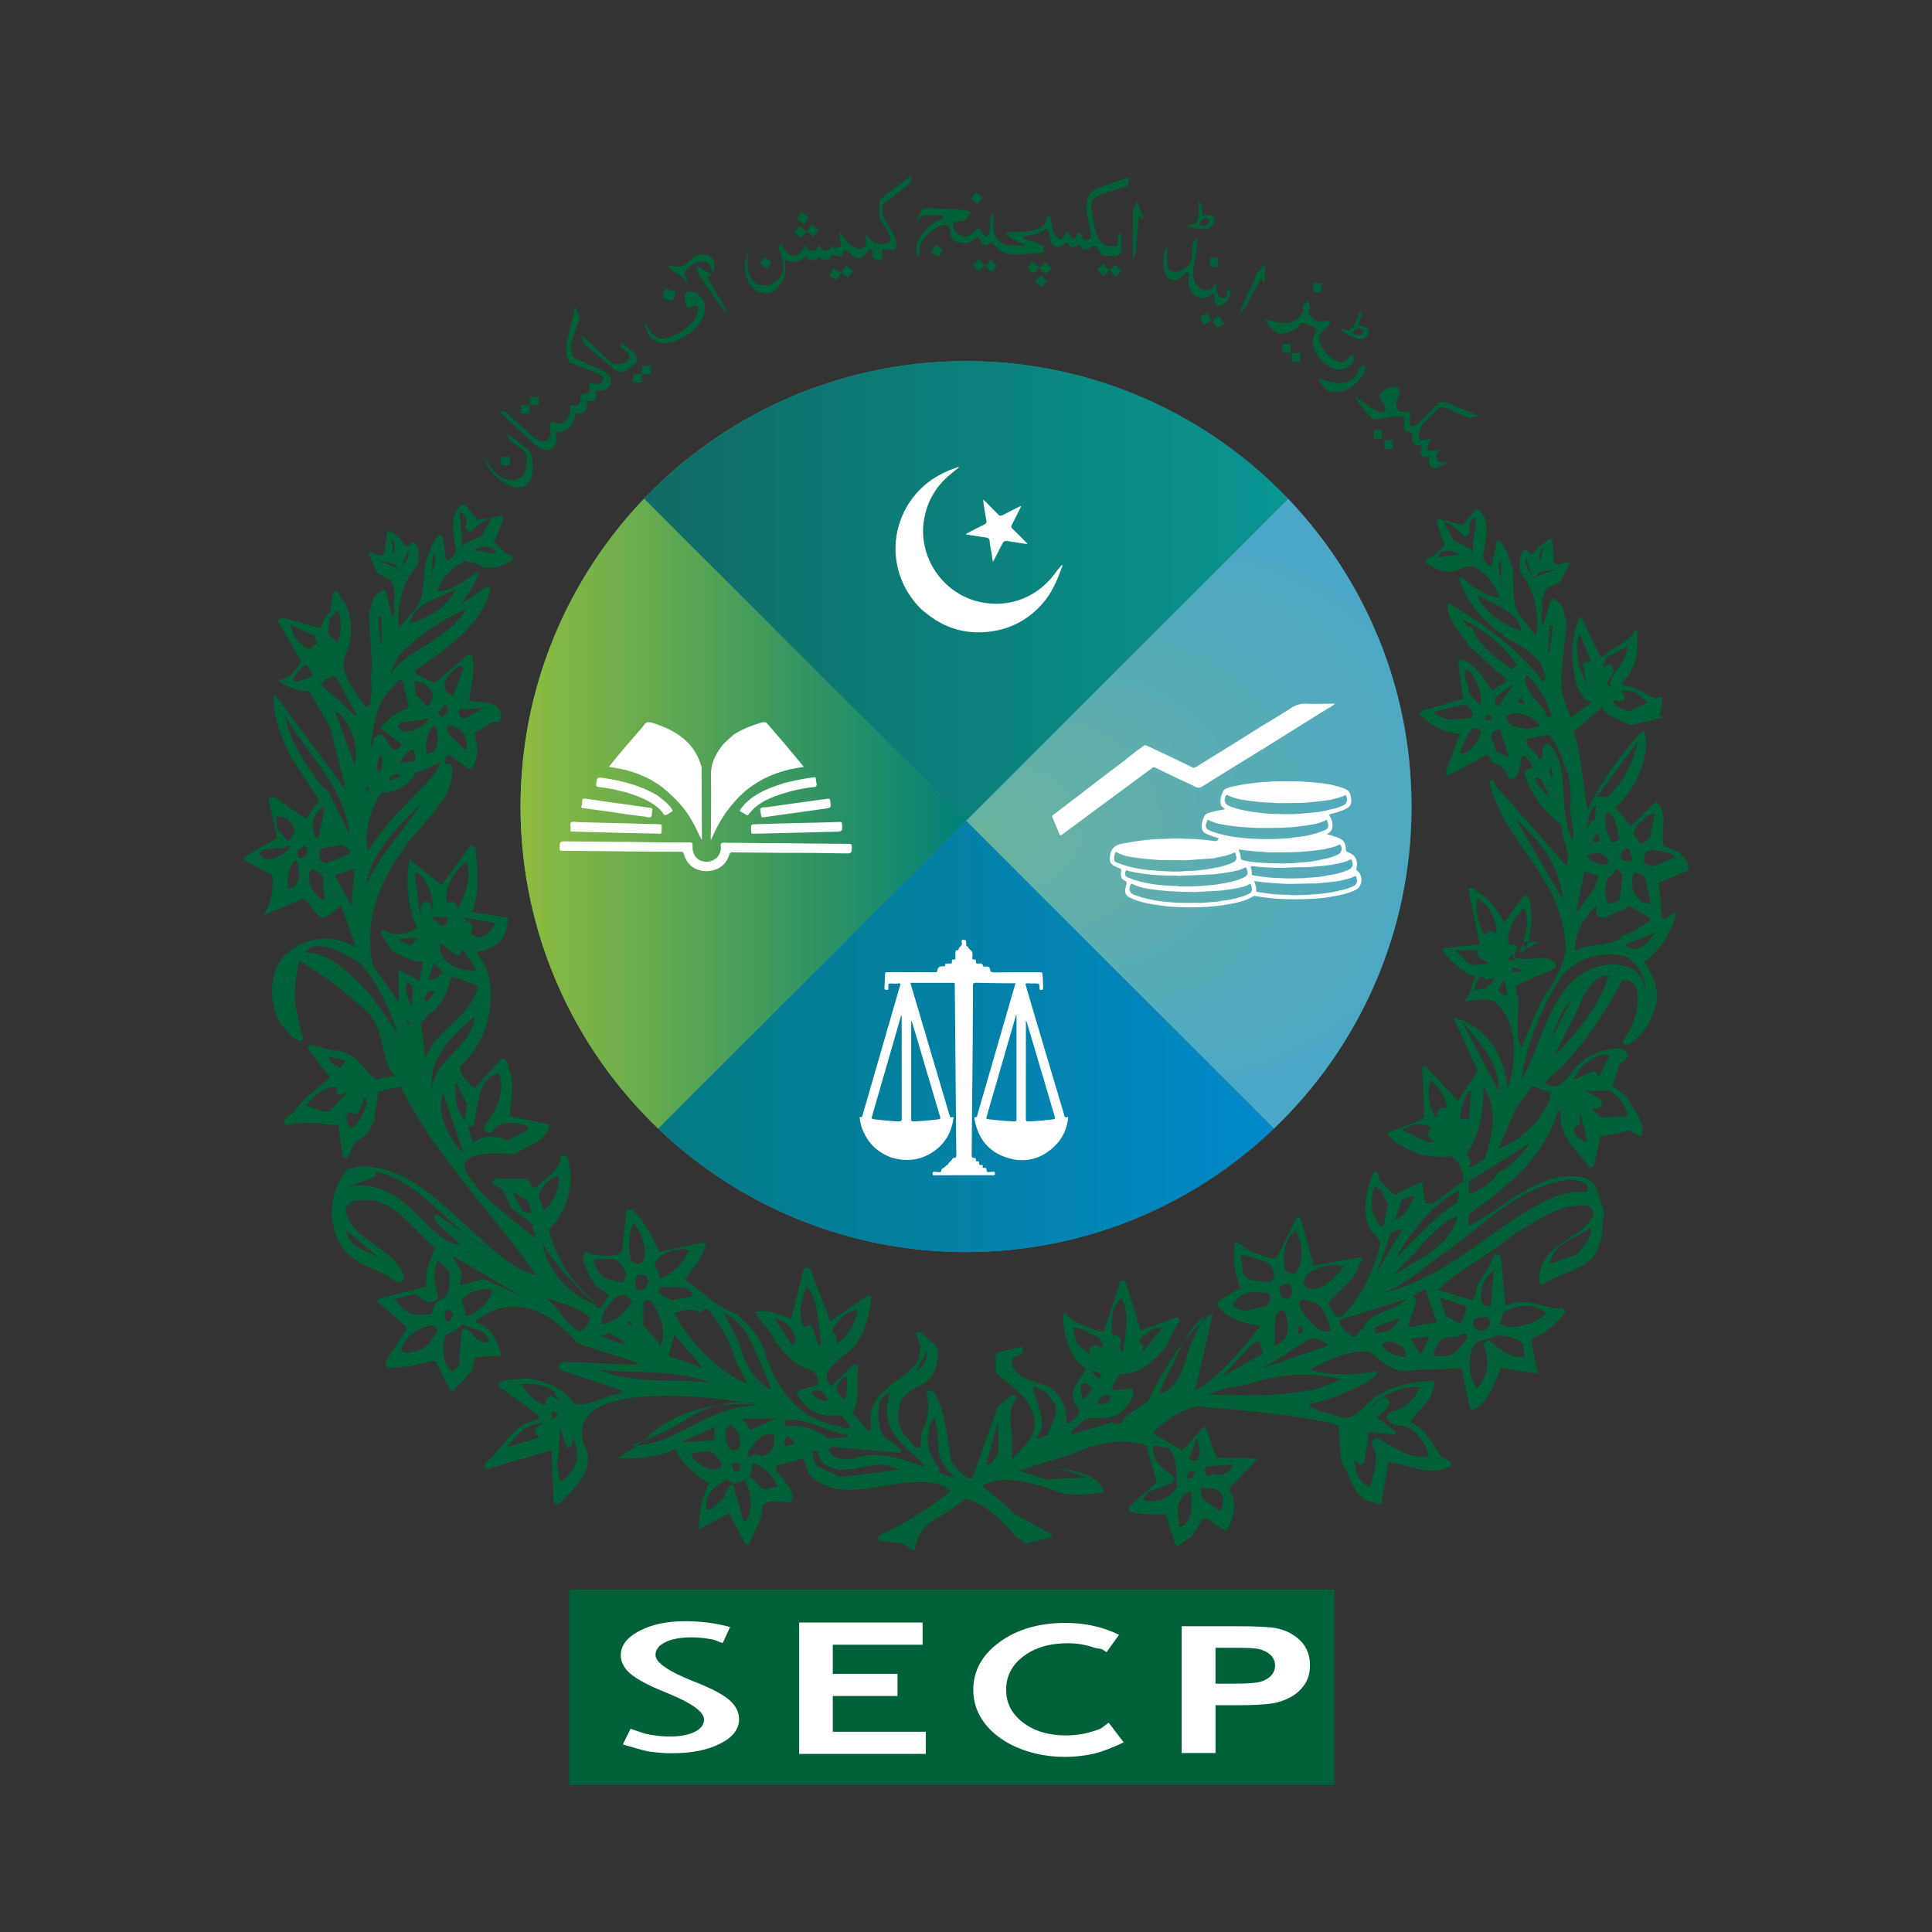 <?xml version="1.0" encoding="utf-8"?>
<!-- Generator: Adobe Illustrator 24.0.1, SVG Export Plug-In . SVG Version: 6.00 Build 0)  -->
<svg version="1.1" id="Layer_1" xmlns="http://www.w3.org/2000/svg" xmlns:xlink="http://www.w3.org/1999/xlink" x="0px" y="0px"
	 viewBox="0 0 864 864" style="enable-background:new 0 0 864 864;" xml:space="preserve">
<rect x="0" y="0" width="864" height="864" fill="#333333" stroke="none"/>
<style type="text/css">
	.st0{fill:#006037;}
	.st1{fill:url(#SVGID_1_);}
	.st2{fill:url(#SVGID_2_);}
	.st3{fill:url(#SVGID_3_);}
	.st4{fill:url(#SVGID_4_);}
	.st5{fill:url(#SVGID_5_);}
	.st6{fill:#FFFFFF;}
	.st7{fill-rule:evenodd;clip-rule:evenodd;fill:#006037;}
</style>
<rect x="254.56" y="710.87" class="st0" width="342.23" height="87.38"/>
<g>
	<linearGradient id="SVGID_1_" gradientUnits="userSpaceOnUse" x1="232.8" y1="360.708" x2="631.248" y2="360.708">
		<stop  offset="0" style="stop-color:#6BB39E"/>
		<stop  offset="1" style="stop-color:#008076"/>
	</linearGradient>
	<circle class="st1" cx="432.02" cy="360.71" r="199.22"/>
	
		<radialGradient id="SVGID_2_" cx="531.636" cy="363.877" r="121.978" fx="437.46" fy="372.168" gradientUnits="userSpaceOnUse">
		<stop  offset="0" style="stop-color:#6BB39E"/>
		<stop  offset="1" style="stop-color:#4BA7C6"/>
	</radialGradient>
	<path class="st2" d="M576.03,223.04l-144,144l137.67,137.67c37.93-36.27,61.56-87.38,61.56-144
		C631.25,307.31,610.23,258.81,576.03,223.04z"/>
	<linearGradient id="SVGID_3_" gradientUnits="userSpaceOnUse" x1="576.027" y1="264.265" x2="288.021" y2="264.265">
		<stop  offset="0" style="stop-color:#089592"/>
		<stop  offset="1" style="stop-color:#106B64"/>
	</linearGradient>
	<path class="st3" d="M432.02,367.05l144-144c-36.27-37.93-87.38-61.56-144-61.56c-56.63,0-107.73,23.63-144,61.56L432.02,367.05z"
		/>
	<linearGradient id="SVGID_4_" gradientUnits="userSpaceOnUse" x1="232.8" y1="363.877" x2="432.024" y2="363.877">
		<stop  offset="0" style="stop-color:#8FBC3F"/>
		<stop  offset="1" style="stop-color:#008076"/>
	</linearGradient>
	<path class="st4" d="M288.02,223.04c-34.21,35.77-55.22,84.26-55.22,137.67c0,56.63,23.63,107.73,61.56,144l137.67-137.67
		L288.02,223.04z"/>
	<linearGradient id="SVGID_5_" gradientUnits="userSpaceOnUse" x1="294.358" y1="463.489" x2="569.69" y2="463.489">
		<stop  offset="0" style="stop-color:#057A83"/>
		<stop  offset="1" style="stop-color:#0088CA"/>
	</linearGradient>
	<path class="st5" d="M294.36,504.71c35.77,34.21,84.26,55.22,137.67,55.22s101.9-21.01,137.67-55.22L432.02,367.05L294.36,504.71z"
		/>
	<path class="st6" d="M412.38,272.83c-4.53-4.41-7.93-9.53-9.95-15.55c-6.22-18.53,2.86-38.7,20.89-46.4
		c0.38-0.16,0.74-0.34,1.11-0.52c1.41-0.52,2.82-1.05,4.23-1.57c0.05,0.08,0.1,0.17,0.15,0.25c-0.96,0.77-1.9,1.56-2.87,2.32
		c-6.91,5.38-11.23,12.32-12.69,21c-2.82,16.67,8.29,33.13,24.88,36.84c13.37,2.99,26.48-2.28,34.39-13.77
		c0.68-0.99,1.57-1.83,2.35-2.74c0.34,0.2,0.25,0.43,0.19,0.59c-2.2,5.96-4.56,11.84-8.87,16.68c-5.62,6.31-12.5,10.49-20.8,12.07
		c-12.14,2.32-22.94-0.64-32.33-8.71C412.85,273.16,412.61,273,412.38,272.83z M456.44,226.29c-2.67,1.34-5.36,2.63-7.98,4.06
		c-0.93,0.51-1.45,0.37-2.15-0.36c-2.13-2.22-4.33-4.36-6.5-6.53l0.02-0.01c-0.23,0.44-0.09,0.89-0.02,1.33
		c0.42,2.72,0.81,5.44,1.32,8.15c0.15,0.8-0.02,1.17-0.74,1.52c-2.54,1.25-5.06,2.55-7.58,3.85c-0.3,0.15-0.74,0.18-0.81,0.7
		c2.89,0.45,5.75,0.94,8.63,1.33c1.18,0.16,1.99,0.44,1.96,1.88c-0.02,0.89,0.25,1.78,0.4,2.67c0.34,2.06,0.68,4.12,1.06,6.46
		c1.29-2.52,2.44-4.74,3.57-6.97c1.38-2.73,1.36-2.7,4.36-2.19c2.45,0.42,4.91,0.77,7.44,1.16c-0.14-0.57-0.52-0.78-0.8-1.06
		c-1.94-1.96-3.87-3.93-5.86-5.84c-0.57-0.55-0.65-0.96-0.28-1.67c1.42-2.73,2.76-5.5,4.13-8.25
		C456.55,226.44,456.5,226.37,456.44,226.29z"/>
	<path class="st6" d="M399.3,517.87c-6.64-2.24-11.3-6.55-13.75-13.16c-0.53-1.43-0.85-2.92-1.05-4.43
		c-0.04-0.25-0.29-0.83,0.26-0.74c0.93,0.14,0.89-0.53,1.04-1.03c5.56-19.21,11.1-38.43,16.67-57.64c0.26-0.91,0.25-1.23-0.86-1.07
		c-1.13,0.16-2.3,0.08-3.45,0.02c-0.72-0.03-0.96,0.24-0.89,0.92c0.04,0.37,0,0.74,0.01,1.11c0,0.46,0.09,0.93-0.66,0.84
		c-0.58-0.07-1.15,0.02-1.09-0.89c0.14-2.05,0.21-4.11,0.27-6.16c0.02-0.61,0.19-0.9,0.86-0.86c0.7,0.04,1.4-0.02,2.1-0.04
		c6.49,0.02,12.97,0.03,19.46,0.06c0.55,0,0.91-0.17,0.96-0.69c0.16-1.61,1.13-2.08,2.59-1.97c0.5,0.04,1.03,0.05,0.96-0.72
		c-0.04-0.47,0.28-0.52,0.64-0.51c0.49,0,0.99-0.03,1.48,0.01c0.63,0.05,0.94-0.17,0.84-0.83c-0.11-0.73,0.14-1.09,0.93-0.98
		c0.58,0.08,0.67-0.29,0.66-0.76c-0.02-0.7,0.02-1.4-0.01-2.09c-0.04-0.77-0.02-1.44,1.05-1.28c0.11,0.02,0.34-0.07,0.34-0.08
		c-0.27-1.43,1.94-1.74,1.47-3.3c-0.12-0.4-0.24-0.99,0.27-1.36c1.67,0.14,1.66,0.14,1.68,1.8c0.01,0.59-0.19,1.32,0.82,1.25
		c0.1,1.25,1.55,1.51,1.88,2.48c0.26,0.77,0.08,1.71,0.04,2.58c-0.03,0.57,0.14,0.87,0.75,0.78c0.74-0.11,0.95,0.29,0.88,0.94
		c-0.09,0.76,0.35,0.83,0.97,0.88c0.81,0.06,1.92-0.55,2.17,1.02c0.06,0.39,1.07,0.3,1.61,0.27c0.94-0.06,1.4,0.35,1.51,1.19
		c0.16,1.19,0.82,1.43,1.95,1.42c6.79-0.06,13.59-0.02,20.38-0.05c0.87,0,1.14,0.17,1.22,1.12c0.15,1.89,0.2,3.77,0.2,5.65
		c0,0.59,0.1,1.12-0.82,1.15c-0.91,0.03-0.74-0.53-0.77-1.04c-0.11-1.87-0.11-1.86-1.97-1.87c-1.11-0.01-2.23,0.03-3.33-0.07
		c-1.05-0.09-1.01,0.35-0.78,1.12c1.03,3.47,2.02,6.96,3.05,10.43c4.66,15.71,9.34,31.41,14.01,47.11c0.21,0.7,0.15,1.62,1.43,1.19
		c0.65-0.22,0.37,0.45,0.34,0.74c-0.54,4.61-2.4,8.64-5.67,11.92c-6.1,6.1-13.44,8.07-21.63,5.47c-8.05-2.56-12.8-8.34-14.38-16.65
		c-0.1-0.51-0.8-1.53,0.69-1.54c0.36,0,0.38-0.67,0.49-1.06c4.27-14.76,8.54-29.52,12.81-44.28c1.38-4.77,2.76-9.54,4.19-14.47
		c-1.54,0-2.96,0.02-4.39,0c-4.44-0.06-8.89-0.1-13.33-0.22c-1.07-0.03-1.3,0.35-1.29,1.34c0.02,4.9-0.02,9.8-0.06,14.7
		c-0.08,11.11-0.09,22.23-0.27,33.34c-0.15,9.14-0.13,18.27-0.24,27.41c-0.01,0.94,0.05,1.64,1.24,1.58
		c1.15-0.06,0.28,1.11,0.82,1.39c0.45,0.23,1.39-0.31,1.24,0.81c-0.1,0.8,0.28,1.01,1,0.94c0.3-0.03,0.78-0.09,0.64,0.44
		c-0.21,0.82,0.2,0.94,0.83,0.85c0.72-0.1,0.85,0.41,0.87,0.9c0.03,0.9,0.48,1.1,1.27,0.95c0.44-0.08,0.9-0.09,1.35-0.12
		c0.58-0.03,1.16-0.13,1.16,0.8c0,0.89-0.59,0.73-1.09,0.73c-5.93,0-11.86,0-17.79,0c-0.45,0-0.9,0.03-1.36,0.04
		c-2.22-0.01-4.45-0.01-6.67-0.04c-0.42-0.01-1.04,0.25-1-0.64c0.03-0.71,0.21-1.06,0.99-0.9c0.4,0.08,0.82,0.05,1.23,0.11
		c0.99,0.15,1.83,0.11,1.76-1.24c0-0.04,0-0.11,0.02-0.12c0.92-0.4,1.68-1,2.32-1.77c0.07-0.08,0.45,0.02,0.46-0.03
		c0.32-1,1.19-1.53,1.8-2.26c0.31-0.36,0.38-0.88,0.99-0.89c0.78-0.01,1.05-0.33,1.04-1.14c-0.12-11.77-0.22-23.54-0.32-35.31
		c-0.07-7.78-0.12-15.56-0.19-23.34c-0.05-5.84-0.11-11.69-0.17-17.53c0-0.49,0.09-0.99-0.7-0.98c-6.33,0.02-12.66,0.01-19.16,0.01
		c1.31,4.42,2.52,8.51,3.73,12.6c4.57,15.46,9.15,30.93,13.72,46.39c0.2,0.69,0.21,1.48,1.4,1.09c0.72-0.24,0.4,0.49,0.36,0.81
		c-0.92,6.48-4.1,11.55-9.63,15.07C411.26,518.9,405.43,519.49,399.3,517.87z M454.59,454.02c-0.07-0.01-0.14-0.03-0.21-0.04
		c-0.57,1.96-1.15,3.91-1.71,5.87c-3.81,13.18-7.6,26.35-11.43,39.52c-0.23,0.79-0.16,1.03,0.73,1.14c3.84,0.5,7.68,0.83,11.54,0.98
		c0.89,0.03,1.11-0.2,1.1-1.06c-0.04-3.83-0.02-7.65-0.02-11.48C454.59,477.31,454.59,465.66,454.59,454.02z M403.23,454.25
		c-0.07-0.01-0.14-0.02-0.21-0.03c-0.1,0.29-0.2,0.58-0.29,0.88c-1.54,5.32-3.07,10.65-4.61,15.97c-2.71,9.39-5.42,18.77-8.15,28.15
		c-0.25,0.85-0.2,1.19,0.83,1.31c3.67,0.45,7.35,0.8,11.05,0.96c1.18,0.05,1.41-0.28,1.4-1.39c-0.04-14.89-0.02-29.79-0.02-44.68
		C403.23,455.03,403.23,454.64,403.23,454.25z M407.69,456.57c-0.06,0.01-0.12,0.03-0.18,0.04c-0.01,0.1-0.02,0.2-0.02,0.3
		c0,14.45,0,28.9,0,43.35c0,0.16,0.01,0.33,0,0.49c-0.06,0.61,0.23,0.76,0.81,0.75c3.79-0.1,7.55-0.46,11.31-0.91
		c1.05-0.12,1-0.52,0.76-1.33c-3.7-12.44-7.37-24.89-11.05-37.34C408.79,460.14,408.23,458.36,407.69,456.57z M458.99,456.49
		c-0.07,0.01-0.14,0.01-0.2,0.02c0,14.69,0.01,29.38-0.02,44.07c0,0.8,0.27,0.93,1,0.91c3.54-0.09,7.06-0.44,10.57-0.84
		c1.67-0.19,1.66-0.22,1.16-1.91c-2.78-9.41-5.56-18.82-8.34-28.23C461.77,465.83,460.38,461.16,458.99,456.49z"/>
	<path class="st6" d="M561.62,400.74c-0.36-0.12-0.7-0.18-1.06,0.04c-3.77,2.29-8.01,3.09-12.26,3.8
		c-6.13,1.02-12.32,1.3-18.52,1.18c-2.5-0.05-5-0.25-7.49-0.39c-5.21-0.65-10.43-1.27-15.38-3.21c-3.71-1.46-4.36-2.67-3.24-6.48
		c0.29-0.99,0.2-1.5-0.81-1.94c-1.9-0.82-1.7-2.57-1.48-4.15c0.12-0.88-0.11-1.16-0.87-1.35c-0.51-0.13-1-0.38-1.48-0.6
		c-2.56-1.16-3.05-2.31-2.61-5.08c0.48-3.02,2.11-4.59,5.11-5.2c5.97-1.2,11.97-2.03,18.07-2.19c2.38-0.06,4.76-0.15,7.14-0.23
		c1.76,0.08,3.53,0.19,5.29,0.22c3.54,0.07,7.05,0.43,10.56,0.88c1.64,0.21,1.63,0.27,2.48-1.18c-2.02-0.58-4.02-1.2-5.9-2.14
		c-0.95-0.47-1.52-1.16-1.69-2.25c-0.3-2.02,0.29-3.87,1.16-5.58c0.6-1.2,2.08-1.35,3.26-1.76c0.73-0.26,1.52-0.35,2.27-0.56
		c1.19-0.32,2.48-0.22,3.71-0.81c-0.94-0.59-1.76-1.04-1.96-2.19c-0.37-2.11,0.25-4.03,1.13-5.82c0.59-1.21,2.1-1.3,3.27-1.76
		c0.3-0.12,0.63-0.19,0.95-0.26c4.45-1,8.97-1.58,13.51-2.01c0.49,0,0.99,0.03,1.48-0.02c3.24-0.34,6.49-0.34,9.73-0.32
		c6.33,0.04,12.65,0.4,18.91,1.45c2.39,0.59,4.81,1.08,7.04,2.16c2.07,1,2.18,3.02,2.35,4.91c0.15,1.7-0.64,2.94-2.22,3.74
		c-2.17,1.1-4.48,1.78-6.81,2.36c-0.79,0.2-1.12,0.24-0.5,1.1c0.73,1,1.03,2.24,1.14,3.46c0.17,1.95-0.46,3.54-2.57,4.45
		c1.75,0.54,3.3,0.97,4.81,1.5c2.55,0.89,3.65,2.37,3.69,5.12c0.01,0.88,0.27,1.25,1.1,1.53c3.07,1.02,4.52,3.75,3.71,6.93
		c-0.17,0.68-0.11,1.04,0.52,1.51c2.53,1.88,2.08,6.93-0.7,8.29c-3.73,1.84-7.76,2.6-11.82,3.25c-0.97,0.16-1.94,0.31-2.91,0.46
		c-5.7,0.51-11.4,0.71-17.12,0.5C570.24,401.95,565.91,401.47,561.62,400.74z M599.12,398.2c2.06-0.23,3.99-0.94,5.87-1.76
		c1.85-0.8,2.38-2.36,1.51-4.21c-0.15-0.32-0.29-0.62-0.72-0.38c-2.07,1.19-4.43,1.45-6.67,2.09c-3.36,0.53-6.74,0.78-10.12,1.12
		c-4.2,0.08-8.4,0.17-12.6,0.25c-5.15-0.22-10.3-0.48-15.5-1.34c0.48,1.52,0.98,2.9,0.89,4.4c-0.03,0.44,0.34,0.48,0.68,0.54
		c4.61,0.75,9.24,1.35,13.93,1.24c0.4,0.06,0.81,0.18,1.21,0.18c3.8,0.01,7.6-0.1,11.39-0.5c0.69-0.05,1.39-0.07,2.07-0.17
		C593.77,399.27,596.51,399.06,599.12,398.2z M595.2,361.93c1.89-0.26,3.65-0.93,5.38-1.68c1.83-0.8,2.36-2.57,1.4-4.34
		c-0.17-0.3-0.29-0.44-0.64-0.24c-1.91,1.11-4.1,1.4-6.18,2c-3.44,0.55-6.91,0.88-10.38,1.24c-4.61,0.28-9.22,0.23-13.83,0.25
		c-3.35-0.33-6.73-0.3-10.08-0.75c-4.02-0.55-8.1-0.89-11.8-2.78c-0.26-0.13-0.46-0.31-0.73,0.03c-1.22,1.52-0.67,3.92,1.1,4.67
		c3.2,1.36,6.57,2.11,9.98,2.64c3.82,0.59,7.65,1.03,11.52,1.03c4.62,0.2,9.24,0.17,13.84-0.4
		C588.31,363.36,591.8,362.92,595.2,361.93z M594.68,386.86c-3.44,0.52-6.92,0.64-10.38,0.96c-3.79-0.13-7.58,0.25-11.37,0.28
		c-4.27-0.06-8.53-0.18-12.77-0.74c-0.73-0.1-0.99,0.1-0.74,0.86c0.26,0.78,0.42,1.59,0.37,2.42c-0.03,0.51,0.18,0.76,0.67,0.84
		c4.13,0.66,8.28,1.23,12.47,1.23c3.56,0.28,7.12,0.07,10.68,0c0.24,0,0.47-0.11,0.7-0.17c3.5-0.06,6.95-0.45,10.36-1.22
		c2.87-0.33,5.6-1.18,8.26-2.28c1.91-0.79,2.48-2.4,1.57-4.26c-0.16-0.34-0.31-0.55-0.73-0.34
		C600.93,385.93,597.77,386.26,594.68,386.86z M591.95,379.87c-3.69,0.49-7.39,0.92-11.11,1.13c-4.28,0.24-8.56,0.13-12.84,0.18
		c-4.66-0.31-9.33-0.53-14.07-1.33c0.47,1.25,0.85,2.36,0.89,3.5c0.03,0.81,0.33,1.16,1.08,1.35c3.97,0.99,8.04,1.15,12.1,1.34
		c4.29,0.08,8.57,0.24,12.85-0.25c3.76-0.26,7.49-0.64,11.14-1.63c2.16-0.32,4.21-1.01,6.2-1.91c1.7-0.76,2.3-2.68,1.34-4.25
		c-0.18-0.29-0.37-0.44-0.69-0.26C596.7,378.97,594.26,379.21,591.95,379.87z M546.25,402.86c4.05-0.42,8.01-1.26,11.76-2.9
		c1.87-0.82,2.16-1.61,1.62-3.61c-0.23-0.84-0.43-1.33-1.42-0.69c-0.86,0.55-1.89,0.78-2.88,1.04c-2.98,0.8-6.04,1.12-9.08,1.55
		c-3.87,0.22-7.75,0.45-11.62,0.67c-5.18-0.08-10.36-0.14-15.51-0.73c-4.32-0.49-8.68-0.84-12.66-2.86
		c-0.35-0.18-0.55-0.18-0.78,0.23c-1.11,1.97-0.56,3.84,1.51,4.61c8.87,3.28,18.11,3.76,27.44,3.59c2.18,0.16,4.34-0.13,6.51-0.28
		C542.84,403.37,544.58,403.33,546.25,402.86z M530.44,384.72c-3.87-0.03-7.74-0.05-11.61-0.08c-3.02-0.26-6.06-0.42-9.06-0.82
		c-3.56-0.48-7.18-0.85-10.4-2.71c-0.19-0.11-0.4-0.22-0.51,0.05c-0.44,1.12-0.73,2.27-0.55,3.48c0.12,0.87,0.92,0.97,1.53,1.23
		c6.08,2.52,12.51,3.21,18.99,3.62c3.87,0.25,7.74,0.47,11.61,0.03c4.26-0.03,8.46-0.5,12.62-1.39c2.7-0.36,5.27-1.18,7.8-2.15
		c2.52-0.97,2.24-2.31,1.68-4.21c-0.18-0.61-0.42-0.66-0.95-0.36c-1.12,0.62-2.35,0.93-3.57,1.29c-1.64,0.49-3.39,0.49-4.99,1.13
		C538.83,384.12,534.64,384.42,530.44,384.72z M578.37,369.86c-0.81,0.05-1.63,0.09-2.44,0.16c-4.45,0.35-8.91,0.21-13.37,0.26
		c-4.14-0.27-8.3-0.38-12.41-1.01c-3.24-0.5-6.54-0.86-9.48-2.49c-0.55-0.31-0.68-0.1-0.87,0.37c-1.08,2.69-0.68,3.63,2.04,4.65
		c0.15,0.06,0.3,0.13,0.46,0.18c6.56,2.26,13.37,2.94,20.25,3.19c4.27,0.18,8.54,0.07,12.79-0.27c1-0.08,2.05,0.01,3.02-0.4
		c4.82-0.35,9.51-1.27,13.97-3.19c1.57-0.68,1.82-1.2,1.59-2.9c-0.08-0.61-0.23-1.21-0.61-1.76c-1.18,0.59-2.39,1.08-3.66,1.42
		C585.96,369.09,582.15,369.42,578.37,369.86z M543.04,390.99c-2.29,0.1-4.58,0.21-6.87,0.31c-3.15,0.14-6.29,0.27-9.44,0.41
		c-0.56-0.21-1.14-0.11-1.71-0.11c-6.75-0.01-13.44-0.52-20.04-2.03c-0.51-0.12-1.19-0.65-1.58-0.06c-0.38,0.57-0.26,1.37-0.09,2.04
		c0.16,0.63,0.83,0.75,1.35,0.96c7.08,2.87,14.53,3.59,22.07,3.74c0.63,0.25,1.29,0.17,1.94,0.17c4.81,0.07,9.6-0.2,14.37-0.74
		c0.48-0.07,0.96-0.14,1.44-0.21c3.87-0.55,7.7-1.27,11.31-2.82c2.17-0.93,2.56-1.99,1.74-4.18c-0.2-0.53-0.39-0.72-0.96-0.4
		c-1.71,0.96-3.62,1.3-5.5,1.72C548.42,390.38,545.71,390.56,543.04,390.99z M512.97,333.51c-0.69-0.33-1.16-0.29-1.76,0.19
		c-1.35,1.07-2.83,1.98-4.16,3.08c-5.89,4.84-12.13,9.22-18.12,13.93c-5.89,4.63-11.88,9.12-17.85,13.64
		c-0.58,0.44-0.64,0.78-0.36,1.42c1.02,2.33,2,4.69,2.94,7.05c0.33,0.84,0.61,0.93,1.37,0.37c5.93-4.43,11.9-8.81,17.86-13.22
		c7.38-5.45,14.75-10.9,22.12-16.35c0.5-0.37,0.91-0.7,1.65-0.33c3.35,1.67,6.73,3.26,10.1,4.88c2.6,1.21,5.25,2.34,7.79,3.68
		c1.24,0.66,2.11,0.49,3.23-0.21c8.66-5.42,17.36-10.78,26.04-16.15c0.31-0.19,0.64-0.35,0.97-0.53c4.59-2.87,9.17-5.74,13.76-8.61
		c5.15-3.21,10.3-6.42,15.46-9.62c0.28-0.17,0.59-0.28,0.88-0.42c0.52-0.59,1.42-0.7,2.02-1.6c-1.12,0-2.05,0-2.97,0
		c-3.21,0.01-6.43,0.18-9.63-0.01c-2.73-0.16-4.98,0.6-7.23,2.1c-4.01,2.66-8.18,5.06-12.28,7.57c-3.23,2.03-6.45,4.07-9.69,6.08
		c-6.66,4.14-13.33,8.26-20,12.39c-0.55,0.34-1.04,0.74-1.8,0.36c-3.5-1.72-7.02-3.39-10.53-5.08
		C519.51,336.59,516.23,335.07,512.97,333.51z"/>
	<path class="st6" d="M287.87,324.44c0.98-1.81,2.36-1.68,4.1-1.12c5.85,1.91,11.36,4.34,15.71,8.88c2.78,2.9,4.71,6.3,5.88,10.13
		c0.33,1.08,0.18,2.2,0.19,3.31c0.06,9.87,0.1,19.75,0.14,29.62c-0.11-0.01-0.23-0.02-0.34-0.04c-1.84-3.82-3.6-7.69-5.99-11.22
		c-3.09-4.58-7.01-8.35-11.26-11.82c-0.72-0.59-1.43-1.18-2.26-1.61c-5.03-3.42-10.62-5.47-16.53-6.73
		c-1.64-0.35-3.31-0.57-5.22-0.9c0.73-0.91,1.41-1.75,2.08-2.59c4.19-5.19,8.63-10.18,12.98-15.24
		C287.54,324.91,287.7,324.67,287.87,324.44z M351.06,381.42c8.85-0.11,17.69,0.11,26.54,0.22c3.32,0.04,3.26,0.1,3.35-2.91
		c0.04-1.14-0.35-1.35-1.37-1.36c-6.17-0.02-12.34-0.09-18.52-0.15c-3.33-0.03-6.66-0.09-10-0.13c-2.91-0.01-5.82,0.01-8.72-0.02
		c-4.75-0.04-9.51-0.11-14.26-0.17c-0.9,0-1.81-0.01-2.71,0.01c-0.94,0.01-2.08-0.27-2.76,0.17c-0.62,0.39-0.14,1.61-0.22,2.45
		c-0.29,3.22-2.62,5.56-5.84,5.82c-3.31,0.26-5.9-1.51-6.62-4.64c-0.21-0.91-0.25-1.88-0.22-2.81c0.03-0.9-0.21-1.19-1.16-1.18
		c-5.43,0.02-10.87-0.01-16.3-0.06c-4.44-0.04-8.88-0.14-13.33-0.21c-0.49,0.02-0.98,0.06-1.48,0.05
		c-8.06-0.08-16.13-0.17-24.19-0.24c-2.98-0.03-2.95,0-2.98,3.03c-0.01,0.88,0.17,1.19,1.14,1.2c7.45,0.02,14.89,0.1,22.34,0.18
		c4.69,0.05,9.37,0.13,14.06,0.2c5.59,0.03,11.17,0.07,16.76,0.06c0.82,0,1.1,0.26,1.29,1.04c1.13,4.51,4.91,7.49,9.56,7.62
		c5.08,0.14,9.32-2.6,10.61-7.1c0.37-1.28,0.96-1.5,2.05-1.29C335.74,381.26,343.4,381.34,351.06,381.42z M274.62,368.08
		c-5.38-0.14-10.76-0.28-16.14-0.42c-1.02-0.03-2.31-0.4-3,0.07c-0.76,0.52-0.22,1.91-0.32,2.91c-0.01,0.12,0,0.25-0.03,0.37
		c-0.16,0.65,0.09,0.89,0.75,0.88c0.99-0.02,1.97,0.03,2.96,0.06c6.69,0.18,13.39,0.37,20.08,0.55c4.8,0.09,9.61,0.19,14.41,0.28
		c3,0.06,2.37,0.67,2.58-2.57c0.1-1.61,0.03-1.6-1.59-1.64c-4.23-0.1-8.46-0.22-12.69-0.33
		C279.3,368.19,276.96,368.14,274.62,368.08z M290.77,353.96c-6.55-3.24-13.54-4.94-20.72-6.02c-2.98-0.45-2.93-0.48-3.41,2.45
		c-0.19,1.13,0.14,1.46,1.24,1.58c3.22,0.35,6.42,0.89,9.55,1.77c2.06,0.38,4.05,1.02,6.02,1.73c4.51,1.61,8.82,3.59,12.24,7.12
		c0.63,0.65,0.95,1.95,1.84,1.91c0.88-0.03,1.7-0.89,2.59-1.31c0.81-0.38,0.84-0.73,0.33-1.46c-1.8-2.57-4.25-4.4-6.75-6.2
		C292.72,355.01,291.76,354.45,290.77,353.96z M276.95,359.34c-5.01-0.71-10.01-1.42-15.02-2.14c-0.91-0.13-1.59-0.28-1.58,1.12
		c0,0.7,0.02,1.56-0.31,2.26c-0.3,0.63,0.02,0.69,0.49,0.76c3.66,0.5,7.33,1,10.99,1.52c3.37,0.48,6.74,0.99,10.12,1.49
		c2.11,0.26,4.22,0.52,6.33,0.79c1.01,0.13,2.25,0.69,2.98,0.3c0.87-0.47,0.41-1.93,0.71-2.93c0.24-0.8,0.07-1.13-0.84-1.25
		c-4.47-0.59-8.92-1.26-13.38-1.9C277.27,359.35,277.11,359.36,276.95,359.34z M322.84,333.6c-3.01,3.93-5.05,8.09-4.91,13.3
		c0.23,8.38,0.01,16.77-0.01,25.16c0,1.12-0.22,2.23,0.01,3.64c0.26-0.58,0.4-0.9,0.55-1.23c2.4-5.33,5.2-10.43,9.1-14.84
		c5.24-6.45,11.83-10.97,19.61-13.8c1.27-0.46,2.59-0.8,3.88-1.19c2.67-0.85,5.46-1.18,8.38-1.69c-0.42-0.53-0.71-0.92-1.02-1.29
		c-2.54-3.05-5.09-6.1-7.64-9.15c-2.52-2.92-5.06-5.83-7.56-8.78c-0.67-0.79-1.32-1.01-2.35-0.7c-4.49,1.33-8.84,2.95-12.8,5.51
		C326.32,330.21,324.34,331.65,322.84,333.6z M373.24,371.96c3.53-0.08,3.51-0.03,3.33-3.57c-0.03-0.67-0.25-0.83-0.87-0.81
		c-3.41,0.12-6.81,0.22-10.22,0.3c-4.72,0.12-9.44,0.21-14.16,0.32c-4.35,0.12-8.7,0.27-13.05,0.37c-2.44,0.06-2.44,0.02-2.38,2.46
		c0.04,1.92,0.04,1.87,2.01,1.81c4.39-0.14,8.78-0.21,13.17-0.31C358.45,372.33,365.84,372.12,373.24,371.96z M362.17,352.17
		c0.97-0.15,2.24-0.01,2.81-0.58c0.62-0.62-0.11-1.86-0.09-2.83c0-0.08-0.02-0.16-0.02-0.25c0.04-0.83-0.31-0.97-1.12-0.87
		c-4.28,0.52-8.49,1.41-12.67,2.44c-4.31,1.34-8.56,2.81-12.45,5.15c-2.87,1.73-5.45,3.8-7.39,6.59c-0.41,0.59-0.51,0.94,0.25,1.29
		c0.78,0.36,1.5,0.85,2.23,1.3c0.39,0.24,0.67,0.32,1.01-0.14c4.09-5.48,10.07-7.78,16.31-9.64
		C354.66,353.4,358.41,352.76,362.17,352.17z M369,361.63c2.66-0.36,2.67-0.31,2.35-2.98c-0.2-1.64-0.19-1.61-1.86-1.38
		c-6.14,0.86-12.28,1.7-18.42,2.55c-2.64,0.38-5.29,0.73-7.92,1.14c-1.05,0.16-2.55-0.11-3.01,0.62c-0.44,0.69,0.21,2.02,0.24,3.08
		c0.03,0.92,0.43,0.92,1.17,0.81c3.17-0.47,6.34-0.88,9.51-1.32C357.04,363.31,363.01,362.44,369,361.63z"/>
</g>
<path class="st7" d="M242.82,556.5L242.82,556.5c0,0,2.02,18.18,23.45,27.08C265.59,581.91,251.81,571.14,242.82,556.5
	 M688.93,251.21L688.93,251.21c-0.98-1.96-0.42-5.22,1.34-6.47L688.93,251.21z M658.33,247.16L658.33,247.16
	c-0.15,0.87-0.41-1.43-0.41-1.43l-7.89-4.09l-4.33-8.14c4.07,0.71,6.58,4.07,9.02,6.51c1.6-0.39,2.15-0.97,2.77-1.97l-0.43-1.42
	c-0.22-2.49,1.08-4.96,3.1-5.05L658.33,247.16z M643.65,249.25L643.65,249.25l-0.57-0.53c1.03-0.94,1.27-2.26,2.58-2.24
	c2.51-0.44,5.07,0,7.01,1.47L643.65,249.25z M685.72,258.28L685.72,258.28c-1.54-2.54-4.88-6.24-3.14-8.64l1.74,5.25
	c-0.06,1.55,1.04,2.87,2.1,3.07l2.12-2.1l7.27-1.19L685.72,258.28z M671.64,260.7L671.64,260.7l-0.44-0.08l0.29-1.73
	c-1.27-2.7-2.18-6.44-0.27-8.57L671.64,260.7z M680.48,282.21L680.48,282.21c-7.92-2.76-16.5-7.85-19.93-16.07
	c7.85,4.31,16.89,6.8,19.33,14.4L680.48,282.21z M692.91,291.81L692.91,291.81l-0.56,0.58l0.66-12.66l1.5,0.26L692.91,291.81z
	 M175.97,247.5L175.97,247.5l-1.05-6.53C176.64,242.29,177.06,245.59,175.97,247.5z M206.75,244.87L206.75,244.87l-1.13-15.66
	c1.99,0.2,3.18,2.71,2.85,5.2l-0.48,1.4c0.56,1.04,1.07,1.64,2.67,2.09c2.54-2.31,5.2-5.56,9.31-6.09l-4.69,7.94l-8.09,3.72
	C207.2,243.47,206.84,245.75,206.75,244.87z M221.32,247.66L221.32,247.66l-8.99-1.74c2.01-1.38,4.6-1.7,7.08-1.14
	c1.33,0.05,1.48,1.36,2.48,2.35L221.32,247.66z M178.85,254.7L178.85,254.7l-9.92-4.08l7.21,1.55l2.03,2.16
	c1.06-0.12,2.22-1.38,2.23-2.95l1.97-5.15C184.01,248.69,180.53,252.27,178.85,254.7z M192.82,257.78L192.82,257.78l0.88-10.34
	c1.81,2.2,0.74,5.91-0.66,8.54l0.22,1.74L192.82,257.78z M183.01,278.86L183.01,278.86c0.38-0.49,0.54-0.95,0.66-1.65
	c2.78-7.47,11.94-9.55,19.98-13.48C199.84,271.78,191.03,276.47,183.01,278.86z M170.15,287.84L170.15,287.84l-1.07-11.87l1.51-0.2
	l0.07,12.68L170.15,287.84z M150.65,287.12L150.65,287.12l-4.06-3.67l0.91-7.1c1.8-0.68,2.26-2.98,3.84-2.98
	C152.9,278.17,152.9,282.99,150.65,287.12z M139.15,290.09L139.15,290.09l-0.67,0.24c-4.95-1.84-7.43-5.96-8.56-10.78l10.81,4.82
	l1.14,3.42C140.06,288.49,139.61,289.39,139.15,290.09z M709.56,306.18L709.56,306.18l-0.22,0.04c-0.61-2.91-2.26-5.37-3.23-8.91
	c-0.52-3.63-1.95-10.58,0.45-13.43l4.92,11.6c-1.18,0.95-2.73,0.11-3.61,1.46L709.56,306.18z M720.27,306.74L720.27,306.74
	c0.14,0.66-1.68-0.36-1.6-1.07c0.46-2.21,3.7-4.29,2.77-6.67l-0.77-1.48c-0.71-0.08-1.24-0.44-1.68-0.35
	c-1.24,0.74-1.1,1.41-2.07,1.14l1.42-4.27l9.32-5.03c-0.15,7.07-6.09,10.66-7.66,16.37L720.27,306.74z M676.13,299.24L676.13,299.24
	c-5.64-4.12-12.84-8.7-16.68-15.8c0-1.38-0.89-2.75-1.57-2.98c-0.92,0-1.13,0-1.81-0.22l-1.81-3.22c9.7,4.82,17.58,11,24.12,20.39
	L676.13,299.24z M175.46,300.17L175.46,300.17c-0.7,2.3-0.45,0-0.7,0l4.07-7.56c8.79-8.68,18.49-15.33,29.53-20.15
	C199.8,286.42,185.38,288.73,175.46,300.17z M132.84,304.76L132.84,304.76l-0.45,0.25c-0.89-0.72-1.34-0.72-1.34-1.62
	c2.03-1.83,2.92-5.06,5.62-5.96c0.91,0.23,1.14,0.23,1.14,0.46c0.22,2.28,2.92,3.2,1.34,4.81L132.84,304.76z M693.26,308.2
	L693.26,308.2l-1.59-4.06L693.26,308.2z M728.62,318.08L728.62,318.08l-0.97-0.26c-2.45-0.65-6.6-2.82-6.08-4.81l3.86,0.82
	l1.17-0.95c0.09-0.71-0.05-1.4-0.1-1.61c-0.49-1.31-1.38-1.11-1.35-2.06c2.4-0.74,5.06-0.14,6.87,0.9l4.76,4.14L728.62,318.08z
	 M202.72,310.93L202.72,310.93c-1.57,0-2.93-1.82-3.82-2.73c-0.91-5.51,3.82-8.26,6.76-10.54c1.13,0,1.36,0.67,1.58,1.37
	L202.72,310.93z M681.99,315.07L681.99,315.07c-1.12-0.48-3.15-0.48-3.15-1.62c1.11-0.22,0.45-1.83,1.34-1.83L681.99,315.07z
	 M662.38,315.07L662.38,315.07h-0.45c-1.81-1.16-3.38-3.45-4.97-5.29c0-3.88-3.37-8.01-1.12-10.54
	C660.12,302,662.6,309.78,662.38,315.07z M670.72,315.07L670.72,315.07c-0.91,1.36-2.02-0.24-2.02-0.92v-2.08l8.33-6.4
	L670.72,315.07z M129.5,375.74L129.5,375.74l-0.67,0.23l-4.96-5.27l-0.46-5.49c3.39-0.71,6.32,1.61,7.9,4.8
	C132.45,372.53,130.39,374.37,129.5,375.74z M119.51,384.21L119.51,384.21c-1.13-0.22-2.72-0.92-3.39-2.27
	c0.22-0.93,0.9-1.15,1.13-1.83l10.15-1.14c0.9-0.46,2.23-1.61,2.23,0C127.4,381.94,123.56,384.21,119.51,384.21z M129.5,397.28
	L129.5,397.28h-0.67c-0.68-4.81,0.22-8.95,2.7-12.14c1.36-0.92,0.45,0,1.36,0c1.13,3.89,1.57,8.93-1.36,11.45
	C130.63,397.06,129.94,397.06,129.5,397.28z M191.47,315.52L191.47,315.52l-0.68,0.22l-4.96-5.27l-0.45-5.47
	c3.38-0.72,6.3,1.58,7.89,4.78C194.38,312.31,192.36,314.15,191.47,315.52z M692.8,320.56L692.8,320.56l-1.12-0.23
	c-0.91-3.67-3.37-5.27-5.64-8.26c-2.47-3.2-5.18-7.07-3.38-10.51c4.96,5.02,8.8,10.75,11.26,18.78L692.8,320.56z M198.22,320.33
	L198.22,320.33l-0.66,0.23c-0.92-0.69-1.13-1.38-1.59-2.29c1.59-0.45,1.59-2.05,2.94-3.2c1.12,0.46,1.12,1.36,1.56,2.28
	C200.02,318.95,198.9,319.63,198.22,320.33z M159.45,319.63L159.45,319.63l-0.23,0.7l-15.99-14.43c0.44-0.23,1.11-0.68,2.69-2.28
	c1.36-0.48,3.84-1.84,4.73-0.23L159.45,319.63z M207.91,321.24L207.91,321.24c-1.58-0.45-2.7-0.91-2.7-2.29
	c0-0.91,0.22-1.13,0.45-1.6l11.03-0.92L207.91,321.24z M664.86,321.93L664.86,321.93c-0.91,0.22-0.91-0.44-0.91-0.69
	c0.22-0.91,0.91-1.61,1.58-1.61c0.89,0.23,1.81,1.16,1.11,2.3H664.86z M647.95,321.93L647.95,321.93c-2.94-1.14-5.41-1.6-6.54-3.66
	l13.54-3.2c1.8,0.68,3.37,2.28,3.61,3.88c-0.23,0.92-0.23,1.84-1.59,2.29L647.95,321.93z M683.57,326.05L683.57,326.05l-7.45-1.37
	l-2.93-4.12c0.46,0,2.26-1.61,3.83-1.61c4.52,0,9.02,1.84,11.74,5.51L683.57,326.05z M181.32,327.2L181.32,327.2
	c-1.14-0.22-2.7-0.92-3.39-2.28c0.24-0.92,0.91-1.15,1.14-1.84l10.12-1.14c0.91-0.44,2.28-1.6,2.28,0
	C189.19,324.91,185.38,327.2,181.32,327.2z M207.91,335.21L207.91,335.21l-7.45-7.08l-0.67-3.21l2.25-0.45
	c0.91,0.22,1.82,1.13,3.39,1.81c2.48,1.39,4.05,5.51,3.15,8.72L207.91,335.21z M177.03,335.21L177.03,335.21l-0.9,0.23
	c-2.26-1.84-3.16-5.04-5.19-6.86h-1.59l-1.57,1.14c-1.58,0.92-0.22,4.11-2.02,3.88c1.58-10.53,2.47-19.69,10.57-27.03
	c0.92-0.91,2.73-4.12,3.84-1.58l2.7,11.65c-5.63,1.38-9.92,5.5-12.85,8.94l9.47,7.1C179.07,334.31,177.49,334.99,177.03,335.21z
	 M653.36,337.05L653.36,337.05c-1.13,0.45,0.45-1.61,0.22-2.74c2.26-3.21,2.48-8.26,6.54-8.71l1.58,0.68
	c0.67,0.92,0.22,0.24,0.67,0.92l-0.45,1.61C660.57,332.24,657.87,336.36,653.36,337.05z M191.47,337.05L191.47,337.05h-0.68
	c-0.69-4.81,0.21-8.92,2.7-12.14c1.36-0.92,0.45,0,1.36,0c1.12,3.89,1.58,8.92-1.36,11.45
	C192.58,336.83,191.91,336.83,191.47,337.05z M674.53,337.98L674.53,337.98l-0.21,0.67l-5.19-2.73l-2.49-7.11
	c0.7-0.22,0.92-0.91,0.92-1.61l3.16-1.15L674.53,337.98z M180.18,341.18L180.18,341.18c-1.11,0.44-1.11-0.47-1.11-0.47
	c1.11-2.06,2.25-3.21,3.15-4.36c1.34-0.22,1.58-1.15,2.94-1.15l0.67,5.04L180.18,341.18z M158.77,341.18L158.77,341.18l-0.23,0.68
	l-8.78-24.05c0.22,0,1.58,1.37,2.7,2.05C157.19,324.91,160.34,333.84,158.77,341.18z M169.82,345.07L169.82,345.07l-0.47,0.69
	c-0.44-0.92-0.44-1.61-0.89-2.97c0.68-1.6,0.89-5.73,2.47-4.8C170.72,340.72,171.4,343.23,169.82,345.07z M693.93,347.82
	L693.93,347.82c-0.67-0.46-1.58-4.13-0.67-5.04C693.93,344.15,694.61,346.43,693.93,347.82z M174.76,348.96L174.76,348.96
	c-1.8,0.22,0-1.61,0-1.61c0.92-0.68,2.49-1.6,3.86-1.38c0.21,0.7,0,1.38,0,1.38L174.76,348.96z M164.4,355.15L164.4,355.15
	c-0.22-0.93-0.67-3,0-3.66C165.09,352.63,164.4,354,164.4,355.15z M714.9,356.29L714.9,356.29l-0.91,0.23l18.71-25.42
	c-2.71,10.76-6.75,18.78-13.98,25.42L714.9,356.29z M692.8,355.83L692.8,355.83v0.7l-6.07-6.65c0.45-0.92-0.24-1.6,0.45-2.28
	l1.81,0.68L692.8,355.83z M709.94,370.49L709.94,370.49l-0.22,0.7c0.22-4.12,1.12-9.16,4.05-11.45l-0.46,6.41
	c-0.67,0.92-0.89,1.14-1.56,1.14L709.94,370.49z M156.29,372.1L156.29,372.1v0.68l-9.7-19.24c-0.67-0.46-0.89-0.92-2.25-1.39
	c-7.67-10.29-14.66-20.14-16.91-32.29C137.58,337.75,152.45,349.88,156.29,372.1z M703.41,374.39L703.41,374.39l-0.46,0.69
	c-6.53-14.43-0.22-33.21-10.82-42.83c-0.89,0.45-2.25,1.59-2.25,2.97l-0.22,3.91l-1.35,0.22c-0.91-3.19-7.21-5.73-5.2-8.93
	l9.69-1.82c2.71,3.42,5.2,7.77,6.55,13.28c3.15,5.03,2.7,10.29,3.15,16.26C701.14,363.62,704.31,369.36,703.41,374.39z
	 M142.54,374.39L142.54,374.39c-0.23,0.92-1.81,0-1.81-0.46c-1.58-3.44-1.36-7.78,1.59-10.99c0.45-0.91,2.49-3.2,2.7-0.91
	L142.54,374.39z M721.88,376.45L721.88,376.45h-1.35c-1.56-3.66-4.06-9.38-1.81-13.29c1.58,0.92,2.49,1.84,3.16,2.98l2.48,9.16
	L721.88,376.45z M712.42,376.45L712.42,376.45h-0.22c0.9-1.38,0.9-3.66,2.47-3.66c0,1.14,1.14,3.2,0.23,3.66H712.42z M734.73,377.14
	L734.73,377.14l-0.67,0.47c-1.8-1.15-1.8-3.21-3.16-3.67c-0.67-1.82,0.68-3.44,0.91-5.04c2.47-0.69,5.64-6.41,8.12-4.36l-2.03,9.86
	L734.73,377.14z M164.4,380.81L164.4,380.81c-1.58-8.93,1.36-19.93,6.53-26.59c6.56,0.93,12.62-4.11,15.11-8.92
	c0.89-0.23,1.58-0.23,2.25-0.23l8.79-4.35c-2.7,7.57-10.81,13.28-16.45,19.93C174.76,366.37,169.14,373.71,164.4,380.81z
	 M134.41,383.55L134.41,383.55h-0.89l-0.69-2.74l3.16-2.76l1.13,1.15c0.67,1.17,0.44,2.76-0.46,3.67
	C136.22,383.55,135.33,383.55,134.41,383.55z M727.75,385.16L727.75,385.16c-1.58-0.23-2.7-0.92-3.16-2.29
	c0.68-1.84,1.36-2.74,2.49-3.43h1.34l1.58,5.03L727.75,385.16z M145.92,386.07L145.92,386.07c-1.58-0.23-2.69-1.14-3.15-2.52
	c0.46-1.36-0.45-2.74,0.68-3.9l9.02-1.83c1.35,0.22,1.35,0.92,2.49,0.92c0.66,0.91,2.02,2.06,1.34,3.21L145.92,386.07z
	 M717.15,386.77L717.15,386.77c-0.89,0-2.25-0.93-3.84-0.93c-1.11-0.91-3.37-1.6-3.14-3.65c0.67-0.24,1.35-0.24,2.25-0.47
	c3.16-0.91,5.64,0.92,6.99,2.75l-0.69,2.07L717.15,386.77z M739.02,387.45L739.02,387.45l-3.83-1.37c0.45-1.61-0.23-4.12,1.12-5.26
	c0.24,0,1.13-0.45,2.03-0.68c4.05,0.68,8.57,0.23,10.82,3.43L739.02,387.45z M163.73,395.93L163.73,395.93
	c2.03-14.9,15.1-27.04,24.78-36.65C180.18,371.88,169.82,382.19,163.73,395.93z M144.34,402.11L144.34,402.11h-0.67
	c-2.7-2.29-4.06-3.9-5.19-6.86c0-2.54-0.9-5.28,1.13-6.66c2.26,0.92,3.83,2.06,4.73,3.67l0.67,9.85H144.34z M698.91,402.11
	L698.91,402.11l-21.2-35.96C688.76,376.45,697.09,386.07,698.91,402.11z M738.11,403.72L738.11,403.72l-0.66,0.45
	c-0.9-0.45-1.59-0.45-2.26-0.45c-1.35,0-1.81-1.61-3.38-2.98c-2.26-2.52-2.48-7.56-0.91-10.54c1.58,0,3.38,0.91,4.74,2.06
	L738.11,403.72z M720.31,403.94L720.31,403.94l-1.33,0.23c-1.59-4.12-1.59-8.91,0.44-11.9c1.8-0.71,2.47-2.29,3.6-3.67
	c1.35,0.92,2.49,2.06,2.49,3.67l-1.14,9.85l-1.35,1.16L720.31,403.94z M157.19,404.63L157.19,404.63l-0.22,0.23l-7.22-13.31
	l8.78-3.19L157.19,404.63z M204.76,406.47L204.76,406.47l-1.13-2.75l-1.59-0.7c-1.35,0.25-1.35,0.92-2.25,0.7
	c-1.13-7.79,3.83-14.44,8.79-18.34C211.07,392.26,207.91,400.98,204.76,406.47z M705.66,407.38L705.66,407.38h-0.66l3.61-17.86
	c2.02,1.59,5.17,0.68,6.07,2.75l-1.36,4.58L705.66,407.38z M664.61,417.58L664.61,417.58l-0.38,0.58l-0.94-0.95
	c-2.42-4.72-3.72-11.34-2.6-15.49c0.18,0.38,1.48,0.38,2.23,1.5c4.09,3.59,6.69,9.46,6.31,14.75c-1.29-0.76-1.84-1.88-2.97-1.72
	c-0.74,0.41-0.93,0.6-1.29,0.96L664.61,417.58z M188.3,408.3L188.3,408.3l-0.45,0.68l-2.47-18.33l1.34-0.45l1.58,1.36
	c3.61,3.7,5.86,10.79,4.97,15.82c-0.91-1.14,0-2.74-1.36-3.66l-1.12-0.7c-0.91,0.25-1.35,0.7-1.6,0.7
	C188.3,404.87,187.85,407.16,188.3,408.3z M214.22,419.29L214.22,419.29l-3.15-1.15c-1.13-1.13,0.66-2.52,0.22-3.66
	c0-2.07-4.05-2.99-3.38-4.12l13.53,2.52C220.09,416.09,217.38,418.6,214.22,419.29z M199.58,413.53L199.58,413.53l-2.24,0.57
	c-1.69-2.28-3.93-2.28-3.93-3.99h6.17C200.73,410.68,199.58,412.42,199.58,413.53z M675.58,429.31L675.58,429.31
	c-0.74,0.95-0.94-0.56-0.94-0.94c0.56-0.18,0.74-1.33,1.49-1.33c0.55,1.33,1.11,1.9,2.05,2.27H675.58z M183.79,422.74L183.79,422.74
	l-0.66,0.22c-1.37-1.59-4.51-1.14-4.51-3.19l8.32-0.47L183.79,422.74z M658.83,431.57L658.83,431.57h-0.56l-2.06-1.12l-5.22-5.48
	l9.7-0.19c0.18,0.74,0.18,1.32,0,1.89c0.55,2.82,4.09,2.27,4.83,4.34L658.83,431.57z M730,424.33L730,424.33
	c-1.34-0.46-2.92-0.68-2.92-2.06l13.29-5.26c-0.67,0.92-2.03,1.83-2.93,3.9C735.64,422.26,733.17,424.8,730,424.33z M683.11,424.33
	L683.11,424.33c-1.34-0.68-2.24-2.06-2.24-2.97l7.44-0.24L683.11,424.33z M704.99,425.03L704.99,425.03l-0.68-0.22
	c0.22-8.5,4.05-14.44,9.68-19.72l-0.22,3.22c0.44,1.37,1.8,2.28,3.38,2.28l9.93-4.34l1.34-1.37l9.48,5.72c0,0.7-0.45,1.38-0.45,1.61
	c-3.38,1.82-6.31,4.36-11.27,5.95C721.21,423.65,712.2,421.36,704.99,425.03z M677.43,434.61L677.43,434.61h-0.75
	c-0.36-0.77-0.55-1.13-0.36-1.7c1.86-0.38,3.72,0.57,4.64,0.94C680.24,434.79,678.56,434.61,677.43,434.61z M211.07,434.19
	L211.07,434.19c-4.74-0.92-9.48-1.16-12.86-5.97c-0.9-1.82-2.49-4.57-0.9-6.18l6.97,5.27c0.92,0,1.14-0.46,1.37-0.7l1.13-2.28
	l6.54,9.86H211.07z M659.95,442.74L659.95,442.74l-0.37,0.18c0,0-0.19-0.56-0.19-1.32c0.75-2.27,1.49-4.35,3.54-4.92l2.04,1.53
	l3.35-0.96c-0.37,1.7-2.42,3.78-4.09,4.72L659.95,442.74z M191.91,438.08L191.91,438.08h-0.44l2.69-7.34l4.06,4.36
	C195.96,436.25,194.84,438.31,191.91,438.08z M674.08,444.81L674.08,444.81l-0.55,0.58c-1.49-0.94-2.79-1.15-3.35-2.46
	c0.56-2.07,1.5-3.59,2.61-4.91L674.08,444.81z M190.79,447.69L190.79,447.69c-0.91,0-0.91-0.68-0.91-1.14
	c0.44-1.14,0.91-2.06,1.59-2.76c0.89-0.23,2.02-1.35,2.69-0.23C193.27,445.41,192.36,447.01,190.79,447.69z M184.24,450.21
	L184.24,450.21v0.23c-1.59-3.89-4.06-8.24-2.03-11.22c0.92,0.45,2.26,1.59,2.26,2.98L184.24,450.21z M182.88,459.16L182.88,459.16
	c0-1.38-0.9-1.61-1.12-2.29c0.45-0.7,0.89-0.7,1.12,0V459.16z M177.49,461.21L177.49,461.21v0.71c-4.06-6.42-7.67-11.47-12.18-17.42
	c-8.12-8.25-17.15-18.56-29.09-18.56l2.93-2.29c4.08-1.38,8.13,0,12.19,1.59c3.37,2.07,7.43,3.67,10.37,6.2
	C168.91,439.67,173.87,450.44,177.49,461.21z M693.93,464.42L693.93,464.42h-0.22c2.48-5.96,4.29-12.59,8.79-16.73L693.93,464.42z
	 M174.76,467.86L174.76,467.86v0.45l-13.06-20.16L174.76,467.86z M695.75,471.53L695.75,471.53l-0.46,0.23
	c4.27-9.16,9.24-17.19,13.31-27.27c2.92-4.13,5.17-8.25,10.81-8.25C715.35,449.53,705.89,461.21,695.75,471.53z M190.79,472.21
	L190.79,472.21l-0.69,0.47l-1.8-15.13c0.89-1.6,2.49-2.06,3.17-3.89c6.52-3.45,8.55-10.77,10.57-16.96l11.29,3.89l0.22,1.61
	C209.27,455.49,195.51,460.07,190.79,472.21z M152.45,477.24L152.45,477.24l-0.23,0.24l-4.06-2.31c-0.67-0.91-1.35-1.59-1.35-2.73
	l7.67,1.82L152.45,477.24z M704.31,482.51L704.31,482.51h-0.67c1.36-1.6,2.25-3.2,3.83-5.72c3.15-2.06,8.35-6.87,12.4-4.58
	l-4.96,9.17c-0.68-1.6-1.13-2.06-2.48-2.3L704.31,482.51z M680.41,482.97L680.41,482.97c1.58-13.97,9.25-33.45,17.36-45.58
	c6.54-8.48,16.9-12.15,28.4-9.85c6.09,2.52,9.02,8.71,10.14,15.35c-1.12-2.98-2.25-6.41-5.41-8.95c-6.3-3.87-13.97-3.19-21.18,0.26
	C692.35,443.57,689.88,466.71,680.41,482.97z M193.27,486.63L193.27,486.63c-1.8-14.19,9.92-24.03,19.16-32.28
	C210.84,469,194.38,473.13,193.27,486.63z M670.27,487.78L670.27,487.78v0.23l-16.68-31.61
	C661.02,465.79,670.27,474.27,670.27,487.78z M144.34,496.96L144.34,496.96l-7.44-2.53c3.16-4.12,7.44-8.25,13.75-8.25l-0.22,1.6
	c0.46,1.15,0.91,1.84,2.03,2.05l3.15-1.58l-8.33,8.71H144.34z M717.15,499.71L717.15,499.71c-2.25-0.47-3.84-2.07-4.95-3.67
	c0.22-0.92,1.58,0,1.8,0c1.58-0.46,2.26-1.61,2.48-2.3v-1.59l-7.44-4.36h10.37c4.95,2.53,7.67,6.65,8.34,11.46L717.15,499.71z
	 M643,499.71L643,499.71l-0.9-0.47c-3.61-3.9-3.83-11.91-2.25-16.05c3.38,3.23,6.74,6.43,7.22,12.15c-1.37,0.23-2.95-0.23-3.39,0.69
	l-1.14,1.6C642.53,498.56,643,499.24,643,499.71z M207.91,500.84L207.91,500.84v0.23c-4.05-4.11-4.96-11.69-4.05-17.41l4.96,10.08
	L207.91,500.84z M656.96,501.3L656.96,501.3c0.46,2.3-0.89-2.74-1.12-0.92c-1.35-0.23-2.48,0.46-2.93-0.68
	c0.46-4.13,2.26-11.01,4.97-11.93L656.96,501.3z M157.19,504.27L157.19,504.27l-0.68,0.25c-1.57-1.83-2.47-5.96-0.23-7.34
	c1.58,0.7,2.93,1.61,4.05,0.46l2.93-7.11l0.91,3.21C161.92,497.87,161.02,502.68,157.19,504.27z M709.72,510.01L709.72,510.01
	l-1.12,0.67c-2.5-1.59-4.52-3.2-4.96-5.72c0.89-1.36,2.94-1.36,2.94-2.73c0.44-1.16-0.68-4.13,0.44-3.66L709.72,510.01z
	 M638.26,510.68L638.26,510.68L627,505.41c0.67-0.22,1.12-0.9,2.25-1.15c3.61-2.04,7.66-2.04,10.82,0.25l-1.81,2.28
	c0.68,2.29,2.26,3.22,4.05,3.88H638.26z M211.74,510.68L211.74,510.68h-0.44l-2.02-6.87l2.47-0.22c2.48-8.94,1.14-20.41,11.26-23.82
	c3.4,8.92-1.56,17.86-6.52,23.82l0.21,1.6l1.37,1.37h1.58l2.7-2.96c4.5-2.3,9.47-1.61,13.75,0v1.6l-9.01,4.82
	C221.67,507.72,216.02,507.72,211.74,510.68z M670.72,513.44L670.72,513.44h-0.46l7.44-17.41l7.43-10.31l8.57,2.97
	c-0.45,4.82-3.83,8.47-6.31,12.6C682.67,506.56,677.03,511.15,670.72,513.44z M206.79,514.35L206.79,514.35l-0.46,0.7
	c-0.67-0.92-0.9-1.39-1.81-2.31c-4.73-6.17-9.47-15.1-6.31-23.81L206.79,514.35z M657.87,522.14L657.87,522.14
	c-0.92,0.22-0.92-0.45-0.92-0.68c0.69-0.92,0.69-1.6,0.92-2.28l-2.03-3.22c6.54-8.24,7.23-20.38,7.67-29.78
	c6.76,10.3,3.83,21.54,0.45,32.08L657.87,522.14z M657.87,533.83L657.87,533.83l-0.92-0.22v-5.29l26.62-16.7
	c-2.71,5.03-6.76,8.25-11.28,11.67c-0.9,0-1.57,0.7-2.03,0.7C667.34,528.77,662.6,532,657.87,533.83z M243.3,541.17L243.3,541.17
	v0.21l-2.48-6.87c0.9-2.97,3.38-5.51,5.4-7.09c1.58-0.26,2.48-2.53,3.61-1.14C250.29,532.46,247.37,537.73,243.3,541.17z
	 M237.67,542.3L237.67,542.3c-0.91,0.7-2.69-0.45-3.84-0.45l-4.5-8.7l6.76,3.89L237.67,542.3z M624.5,545.28L624.5,545.28h-0.46
	l2.95-8.93l5.62-1.83C630.82,538.88,628.56,543.45,624.5,545.28z M618.18,548.03L618.18,548.03l-0.21,0.45
	c-1.59-0.67-2.26-2.28-3.15-3.88c-1.59-4.13-2.26-10.08,0.22-13.97l2.47,1.6l3.16,6.41l-1.81,9.17L618.18,548.03z M218.06,558.58
	L218.06,558.58L195.06,543l-1.13,0.9c1.58,5.51,8.79,8.03,11.5,12.84c-6.77-0.92-11.28-6.42-16.68-11.45
	c-7.44-8.01-18.93-17.41-32.46-14.65l11.27-4.34c0.68-1.17,0-1.62,0.68-2.3C188.75,528.77,200.7,549.41,218.06,558.58z
	 M210.39,559.94L210.39,559.94c-0.9,0-1.57-0.68-1.57-0.9L210.39,559.94z M167.78,561.55L167.78,561.55
	c-5.63-2.52-12.17-4.81-12.83-11.24l13.51,11.24H167.78z M625.42,561.55L625.42,561.55l-0.92,0.68
	c6.32-11.45,16.45-24.05,28.17-30.01l-0.89,5.5C642.53,543.45,633.53,553.3,625.42,561.55z M693.71,564.98L693.71,564.98l-0.67,0.23
	c1.57-9.85,12.18-10.99,18.48-16.49c0.23,5.5-3.83,9.38-6.52,12.35L693.71,564.98z M286.14,564.98L286.14,564.98l-0.9,0.23
	l-2.7-1.14c-2.04-5.5-1.37-12.38,0.68-16.96c0.44,0.69,1.11,0.92,2.02,2.3c2.25,4.34,4.5,10.07,2.25,14.89L286.14,564.98z
	 M615.94,568.41L615.94,568.41l-0.45,0.71c2.03-5.74,4.52-10.54,6.09-16.72c0.67-1.61,4.05-2.98,5.42-2.3L615.94,568.41z
	 M624.5,569.56L624.5,569.56l-0.68,0.23c3.39-4.81,9.7-9.61,12.85-14.42c4.97-4.36,9.68-9.87,15.32-11.47
	C647.95,558.1,634.42,562.69,624.5,569.56z M579.42,569.56L579.42,569.56l-0.67,0.23l-4.07-1.82c-0.68-1.39,0-2.75-0.68-3.89
	c0-5.5,1.58-11.24,5.42-13.76C582.78,556.04,583.04,564.3,579.42,569.56z M295.38,571.63L295.38,571.63l-0.67-0.24
	c0.67-3.2-2.26-4.12-1.81-6.64c0.45-0.68,0.89-1.6,2.48-2.98c3.16-2.28,9.23-4.12,12.84-2.51
	C305.29,565.22,301,569.56,295.38,571.63z M568.38,573.23L568.38,573.23c-4.97,0-9.93,0-12.41-3.67l-1.14-8.48
	c3.61,0.47,7,1.62,10.37,3c3.17,0.91,4.73,4.12,4.73,6.63C569.27,572.09,569.06,572.31,568.38,573.23z M278.47,573.69L278.47,573.69
	c-2.47-0.46-5.18-1.16-8.12-2.3c-2.71-1.83-5.17-5.72-4.5-8.24h9c2.95,1.6,4.51,4.12,5.2,6.88L278.47,573.69z M206.33,574.6
	L206.33,574.6l-0.22,0.23c-0.45-1.14-0.45-1.6,0.22-3.2c0.91-4.36-3.61-7.33-3.61-9.86l30.43,18l-16.73-7.92L206.33,574.6z
	 M585.05,576.2L585.05,576.2h-0.45l-1.81-2.28c0.7-1.4,0.7-3.23,2.26-4.37c4.29-3.21,11.28-4.57,16.01-3.21c0,0-0.67,0.47-1.12,1.62
	C595.65,572.31,591.6,577.36,585.05,576.2z M286.14,577.12L286.14,577.12c-1.58,0-1.81-1.62-2.03-2.29c0.22-1.6,0-3.2,0.45-4.13
	c1.35-0.67,3.16-0.91,4.5-0.22l0.92,2.76l-1.59,2.97L286.14,577.12z M618.41,578.26L618.41,578.26c7.22-2.51,16.46-9.38,24.13-15.57
	c20.53-13.51,33.59-31.14,59.52-35.26c2.94,0.44,7.67,0.67,8.12,4.12l-0.45,1.59c-6.99-0.68-14.21,1.37-19.84,4.58
	C665.53,550.32,647.73,570.95,618.41,578.26z M575.36,581.01L575.36,581.01l-1.35-0.44c-1.58-0.92-2.25-3.45-1.58-5.06
	c0.91-0.91,2.93-1.82,4.5-1.36l1.14,3.66C577.85,579.4,576.47,580.57,575.36,581.01z M300.11,581.48L300.11,581.48l-5.41-3.22
	c-0.69-0.9,0-2.06,0.67-2.76l10.59,0.25c1.8,0.68,4.05,2.05,3.38,4.12L300.11,581.48z M666.65,584.46L666.65,584.46
	c-1.11,0-2-0.68-3.14-0.68c0,0-0.22-0.71-0.91-1.62c-1.12-5.03,0.91-10.76,5.42-13.96L666.65,584.46z M556.87,586.27L556.87,586.27
	c-2.25-0.89-4.74-0.89-5.62-3.2c0.67-0.22,1.78-1.83,3.37-3.42c3.83-2.28,9.46-2.28,13.07-0.91c1.13,2.28-0.22,4.81-1.58,5.27
	L556.87,586.27z M184.47,587.9L184.47,587.9l-4.29-2.52l-3.84-4.37l9.04-2.28c2.03,0.67,2.92,2.5,5.41,3.42
	c1.57,0.7,3.6-0.22,4.94-1.14l0.23-1.61c-1.81-4.57-2.7-11.44,0-15.56l4.73,4.56c0.67,3.91,0.67,8.95-1.79,11.93l-3.84,2.06
	c-1.58,1.38-0.91,5.26-3.16,5.5H184.47z M208.82,588.58L208.82,588.58l-0.91-0.47c0.67-2.73-1.12-4.11-1.58-6.63
	c3.15-3.67,8.11-5.27,13.31-5.04v2.3C217.6,584,213.33,586.74,208.82,588.58z M200.47,590.87L200.47,590.87h-0.67
	c-1.13-1.38-1.13-3.89,0-5.27c1.57,0,2.25,1.14,2.93,2.3c-0.45,1.36-1.35,1.6-1.35,2.28L200.47,590.87z M653.36,592.02
	L653.36,592.02l-6.77-3.44l-2.69-8.24l11.27,3.66l0.67,1.38L653.36,592.02z M270.35,592.02L270.35,592.02h-1.12
	c-0.9-5.04,3.6-9.17,6.31-12.15l3.82-0.92c1.13,0.92,2.71,2.06,3.17,3.45C279.36,587.21,275.32,590.87,270.35,592.02z
	 M673.88,593.39L673.88,593.39l-3.16-1.6l1.57-4.81c0.91-0.71,1.59-0.92,3.16-1.6c5.41-2.53,11.94-1.38,15.78,1.6
	c-0.46,1.13-1.13,1.13-1.35,1.82C685.14,592.02,679.51,593.85,673.88,593.39z M630.82,593.39L630.82,593.39l-1.13-0.45l3.83-11.46
	c-0.23-0.91-1.58-1.14-1.58-2.07l5.42-2.97l5.18,14.89L630.82,593.39z M282.07,592.94L282.07,592.94l-1.59-0.92
	c0.67-0.94,1.13-1.15,2.04-1.15C282.07,591.79,282.75,592.47,282.07,592.94z M661.71,595L661.71,595c-1.13-0.47-2.26-1.37-2.71-1.61
	c-0.44-1.6,0-3.67,1.13-3.89l4.74-0.7c0.89,0.7,1.56,2.07,1.56,2.99c-0.67,1.6-1.78,2.74-3.14,3.21H661.71z M592.49,595.45
	L592.49,595.45c-4.29-0.92-7.2-5.27-10.37-9.18c-0.45-1.13-1.57-3.42-0.23-4.79l1.59-0.47c1.81,1.14,3.16,0.92,5.17,1.84
	c3.84,2.53,5.64,8.02,6.33,12.6H592.49z M259.53,595.45L259.53,595.45c-7.43-3.43-9.68-11.45-15.77-15.11
	c6.98,2.51,15.55,4.12,20.29,9.16C263.15,592.02,261.79,593.85,259.53,595.45z M615.49,596.14L615.49,596.14h-0.44
	c-0.68-1.14,0-2.51,0.44-2.75l10.6-3.89c-0.9,2.52-3.84,4.36-5.42,5.95L615.49,596.14z M581.22,596.14L581.22,596.14h-0.67v-2.75
	c1.34-0.69,2.23,0.46,2.23,1.61C582.12,595.91,581.89,596.14,581.22,596.14z M605.57,597.75L605.57,597.75
	c-1.37,0-2.04-1.62-3.61-2.3c-1.58-1.59-3.83-3.43-2.47-5.27l29.31-9.17c-5.87,5.97-16.48,5.26-19.39,13.52
	C607.16,595,607.16,597.51,605.57,597.75z M277.8,600.94L277.8,600.94l-9.03-3.43l3.61-1.38c2.47,1.62,5.42,2.5,7.22,4.81H277.8z
	 M570.63,601.64L570.63,601.64h-0.69l0.45-13.75c1.14-0.92,1.82-1.84,3.39-1.84l1.11,0.92c1.14,5.04,2.03,10.53-2.02,13.28
	C571.53,600.72,571.53,601.64,570.63,601.64z M373.61,600.94L373.61,600.94l0.67-1.61c-0.45-0.92,0-1.58-0.45-2.28
	c-0.22-0.92-1.12-0.92-1.59-1.61c0,0,0-0.45,0.47-1.59c2.48-4.14,6.3-7.11,10.59-8.25v1.38
	C381.95,593.39,378.56,598.64,373.61,600.94z M355.12,600.94L355.12,600.94l-0.9,0.7l-7.89-12.15c0.91,0.22,1.35,0.22,2.93,0.92
	c3.6,1.61,6.09,5.03,6.54,8.92C355.35,600.26,355.35,600.72,355.12,600.94z M295.82,600.94L295.82,600.94l-0.44,0.7l-7.66-9.18
	V582.4l1.57-0.92h1.6C294.71,586.98,298.1,594.3,295.82,600.94z M366.61,601.64L366.61,601.64l-0.45,0.68l-3.15-9.62
	c-0.91-0.23-1.58-0.23-2.26,0l-1.34,0.92c-2.73-5.96-1.13-13.28,1.58-18.33c5.63,7.55,4.51,17.17,6.31,25.65L366.61,601.64z
	 M511.34,604.15L511.34,604.15l-0.44,0.24l0.44-1.83c-0.22-1.84-1.8-1.84-2.02-3.22c2.7-2.73,6.75-6.4,10.36-5.48L511.34,604.15z
	 M502.32,604.39L502.32,604.39l-0.67,0.45l-0.89-2.28l0.67-3.92c-1.37-1.81-3.4-1.13-4.29-2.5c0-5.26,0-12.14,4.29-15.57
	C505.71,587.9,502.99,596.83,502.32,604.39z M181.32,604.84L181.32,604.84c-0.69,0-1.81-0.69-1.81-1.6
	c2.26-6.19,7.43-9.62,13.98-10.55c0.9,0.92,2.48,1.6,2.25,2.75c-1.35,1.38-2.47,2.97-3.37,4.81
	C190.1,603.24,185.38,605.07,181.32,604.84z M635.11,605.3L635.11,605.3h-0.25l-4.04-6.66l8.34-0.89l-3.16,7.09L635.11,605.3z
	 M642.09,606.45L642.09,606.45h-0.69c-0.67-2.06,0.91-3.67,1.59-5.51c1.79-3.19,5.86-3.19,9-3.19l2.94-1.62
	c1.13,0.47,0.9,1.62,0.9,2.5c-1.35,2.54-3.6,4.6-5.42,6.43C647.95,606.68,644.78,606.45,642.09,606.45z M627.66,606.9L627.66,606.9
	c-4.06-1.14-7.89-1.6-9.69-5.72c3.61-2.54,6.76-0.23,9.69,1.38l1.14,3.89L627.66,606.9z M488.79,606.9L488.79,606.9l-7.2-5.96
	l-1.8-7.09c4.05-0.46,6.3,2.28,10.37,3.66c1.58,0.69,3.38,2.75,3.16,5.05c-1.8-0.69-4.05-1.38-5.41,0
	c-0.69,0.22-0.89,1.59-0.89,2.28l0.89,1.61L488.79,606.9z M565.21,611.72L565.21,611.72l-0.21-0.23c6.54-3.44,12.17-7.55,19.38-11.9
	c3.16-2.07,7.22-0.25,9.69,2.06L565.21,611.72z M314.31,611.72L314.31,611.72l-15.32-5.27l2.47-9.62L314.31,611.72z M409.9,613.08
	L409.9,613.08h-0.22l4.95-8.92C414.86,608.28,412.82,610.79,409.9,613.08z M202.72,613.08L202.72,613.08l-0.45,0.26
	c-0.91-0.7-0.91-0.92-2.48-2.54c-1.8-4.12-2.48-10.53,0-14.19c3.39-0.47,5.42-2.75,7-4.58c3.6,2.97,10.14,1.6,11.72,7.31
	c-0.24,0.92-0.46,0.92-0.46,0.92c-5.41,0.68-6.32-4.81-10.14-6.41c-0.89,0.44-1.12,1.14-1.58,1.59l-1.12,15.34L202.72,613.08z
	 M547.86,614.92L547.86,614.92l-0.45-0.22l11.94-13.05c1.14-0.7,2.71-2.31,4.07-1.38l1.37,5.04L547.86,614.92z M491.73,616.29
	L491.73,616.29h-0.67c-1.13-0.91-2.48-2.05-2.48-3.22c1.57,0.7,3.82,0.7,3.82,2.53L491.73,616.29z M315,618.13L315,618.13
	c-15.57-1.59-31.78,0.9-46.91-5.5c16.24,1.61,32.91-0.22,48.48,5.27L315,618.13z M334.38,619.03L334.38,619.03
	c-13.07-5.7-26.16-18.77-32.92-31.82c3.83-0.94,7.9-2.75,11.27-0.22l3.61-1.85c5.64,6.89,10.38,14.9,13.31,24.97
	C331.67,613.08,332.79,616.29,334.38,619.03z M661.02,620.41L661.02,620.41l-0.9,0.23c-0.9-1.62-1.57-3.21-2.48-5.96
	c-0.69-5.04-0.9-11.91,3.37-14.65c2.26-0.92,5.18-0.92,7.68-2.52c4.27-0.68,9.67,0.69,12.16,3.43l1.12,5.96
	c-7.22,0.69-11.72-4.34-16.46-7.56l-1.58,0.92l-0.67,1.38c1.36,2.3,1.8,3.66,1.8,6.87C665.53,613.33,663.29,617.44,661.02,620.41z
	 M344.76,621.57L344.76,621.57c-6.31-3.68-10.38-9.39-12.86-16.73c-1.59-6.64-6.53-12.82-7.9-17.64c3.83,2.05,7.9,5.73,10.38,9.85
	C338.21,605.3,342.28,613.33,344.76,621.57z M519,623.17L519,623.17l-0.68-0.22c1.59-2.98,2.71-6.2,4.29-9.18
	c5.42-9.83,7.89-19.24,16.01-25.19c-3.16,5.95-6.54,12.14-8.32,19.93C528.03,614.69,525.3,621.33,519,623.17z M560.03,624.08
	L560.03,624.08l-18.94-0.45c6.77-4.11,14.42-2.98,22.09-6.19c12.18-3.2,24.58-3.66,36.3-0.69c-3.16,2.06-6.55,2.28-10.38,4.36
	C578.96,622.95,569.94,624.08,560.03,624.08z M484.73,625.46L484.73,625.46h-0.44c-1.13-2.51-1.57-6.43,0.44-7.11
	c1.59,0.68,2.95,1.16,3.62,2.76C487.21,622.95,486.31,624.08,484.73,625.46z M377.89,625.46L377.89,625.46l-0.23,0.22
	c-1.58-1.14-3.16-2.51-3.37-4.11c-0.45-1.16,0.45-2.76,1.8-4.36c0.67-0.92,1.81-2.3,2.93-0.92l-0.68,8.49L377.89,625.46z
	 M368.19,626.36L368.19,626.36c-2.03-0.68-4.06-1.59-5.18-3.19l0.44-0.92c2.04-0.92,4.29-0.23,5.18,0.92l1.8,3.19H368.19z
	 M491.73,627.99L491.73,627.99c-0.67-0.7-0.9,0.22-0.9-0.92c0.68-1.38,1.79-2.98,3.16-2.98h2.47c0.23,1.38,0,2.07-0.44,2.98
	L491.73,627.99z M244.2,627.99L244.2,627.99v0.22c-5.63-1.37-8.34-5.03-11.27-9.4c5.19,0,11.72,0.22,14.87,3.68
	c0.23,1.37,0.9,1.59,1.15,2.29c0.89,0.68,1.33,0.91,1.58,1.59l-4.3-2.29c-1.12,0.7-2.02,1.61-2.26,2.29
	C243.97,627.06,244.2,627.76,244.2,627.99z M247.37,634.4L247.37,634.4l-0.69,0.22c0.69-1.15-0.45-3.21,0.69-3.43
	c1.34,0.67,1.59,0.67,2.02,1.37C248.95,633.71,248.04,633.71,247.37,634.4z M336.39,639.21L336.39,639.21l-0.67,0.22l-3.82-5.04H347
	L336.39,639.21z M464.45,643.33L464.45,643.33l-0.89-0.47c5.86-6.86-0.92-16.03-1.59-23.14c2.7,1.39,5.42,2.3,7.22,4.36
	c0.23,1.38,0.9,1.61,2.25,3.21c2.48,4.58-1.58,9.87-2.94,14.44L464.45,643.33z M370.44,643.33L370.44,643.33
	c-5.41-4.12-12.16-6.41-19.15-5.5l-0.45-2.73c9.92-1.38,18.71,5.27,28.17,6.64v0.91L370.44,643.33z M305.29,644.93L305.29,644.93
	h-0.68l15.12-6.66c-0.9,2.08,0.67,4.59-0.9,5.95L305.29,644.93z M351.74,646.54L351.74,646.54h-0.67c-0.69-1.38,0-3.9,1.12-4.12
	c1.13,0.45,1.59,0.92,2.26,1.81c0.91,0.93,0.68,1.64,0,1.64L351.74,646.54z M283.21,646.54L283.21,646.54l-0.46-0.47
	c10.6-3.21,19.16-8.25,28.64-13.95c7.66-3.91,17.12-5.75,25.46-4.83c0.7,0.92,0.44,1.38-0.46,1.38
	C315.89,629.59,302.81,645.86,283.21,646.54z M227.75,646.99L227.75,646.99h-0.67c0.67-1.84,2.7-2.98,4.05-5.04
	c2.7-3.22,7.22-5.72,11.95-5.27c-1.59,0.92-2.94,1.14-3.62,2.06c-0.44,1.38,0,2.52,0.46,2.99l1.14,1.13L227.75,646.99z
	 M327.16,648.59L327.16,648.59l-0.44-0.23c-2.26-2.5-2.94-7.1-1.35-10.54l1.8-0.67l3.14,3.89c0.69,2.52,1.37,5.95-0.89,7.54H327.16z
	 M336.39,651.12L336.39,651.12l-1.11,0.46c-0.9-0.69-1.13-1.4-0.9-1.84c0.68-1.38,2.02-2.28,2.47-3.88c2.71-3,6.32-5.5,9.48-4.13
	c-0.22,1.13-0.22,2.49-0.22,4.13c-0.91,2.73-2.48,4.8-5.2,5.26l-2.93-0.93C336.85,650.66,336.64,650.89,336.39,651.12z
	 M318.82,657.31L318.82,657.31c-1.35-0.47-2.94-1.38-4.51-1.61c-2.03-1.37-5.18-3.44-4.95-5.96c2.48,0.23,4.95-1.16,7.9-0.69
	c2.7,1.14,4.95,3.67,5.62,6.65l-0.9,0.92L318.82,657.31z M329.41,657.99L329.41,657.99h-0.91c-0.67-1.38-1.58-2.98-0.67-3.66h2.93
	l0.24,2.98C330.31,657.99,330.09,657.99,329.41,657.99z M333.26,680.2L333.26,680.2h-0.69l-4.73-16.47l-1.11,0.45
	c-1.58,1.37-2.05,2.99-2.94,5.5c-2.25,2.28-5.41,5.71-7.9,5.49v-3.21c0.68-5.05,5.18-8.23,9.25-10.31l2.7,1.61l3.83-0.69
	c0,0,0.9-0.23,1.59-0.92c3.59-1.6,2.47-5.28,3.59-7.32l1.59,0.68c3.83,1.61,8.55,6.41,9.24,9.84c-1.13,0.47-2.26,0-3.83,0.71
	c-4.29,1.62-5.64-4.36-9.03-5.04c-0.89,0.68-1.33,1.14-1.56,2.06c2.7,4.82,3.38,12.15,0.89,16.94L333.26,680.2z M534.33,653.42
	L534.33,653.42c-0.89,0-2.48-0.92-2.48-1.61l3.61-8.95l1.37,7.33l-1.81,3L534.33,653.42z M441.68,655.01L441.68,655.01l-0.67-0.22
	l5.41-19.24v14.65l-3.15,4.14C442.57,654.78,441.9,655.01,441.68,655.01z M413.05,655.7L413.05,655.7
	c-10.13-3.2-20.75-7.56-31.55-3.2c-4.75,0.22-8.79,0-10.84-3.91c-0.22-0.89,0.69-1.13,1.37-1.59l30.43,2.75l0.46-1.61l-7.47-5.5
	c-0.88-1.38-1.11-1.84-1.78-3.43c-1.37-4.81-0.68-8.25-0.46-12.15c1.13-1.83,3.16-4.57,5.18-4.57c-1.11,1.59-0.67,2.29-1.36,4.57
	c-2.69,14.67,9.7,20.63,16.69,28.64H413.05z M540.19,660.05L540.19,660.05l-0.22,0.46c-0.9-1.37-1.59-3.9-0.45-4.81l12.4-0.69
	l-1.13,1.36c-2.03,2.78-4.96,4.14-8.34,2.78C541.09,659.15,541.09,660.05,540.19,660.05z M425.23,660.51L425.23,660.51l-5.41-2.06
	v-2.08c-2.48-3.64-4.95-7.32-4.95-13.04c0.67-2.97,0.67-8.24,3.14-9.4c1.36,5.28,1.36,10.08,1.81,15.81c0.67,4.58,4.5,8.25,7,10.77
	H425.23z M375.86,660.51L375.86,660.51l-10.36-4.81c-1.59-1.83-2.25-4.58-2.04-6.65c1.14-0.69,2.04,0,2.25,0.69
	c0.46,1.38,0.91,2.76,1.59,3.67c9.45,9.85,23.88-3.23,34.48,3.89L375.86,660.51z M531.85,661.2L531.85,661.2
	c-0.91,0.22-0.91-1.15-0.91-1.61l0.91-1.38c1.13-0.22,1.59-0.68,2.48-0.22c0,1.16-0.67,2.06-0.89,2.52L531.85,661.2z M468.28,661.65
	L468.28,661.65l-12.86-4.12c9.93-2.52,21.21-0.92,30,3.21L468.28,661.65z M251.42,662.34L251.42,662.34h-0.89
	c-1.14-2.29-0.24-4.35-1.58-7.33c1.58-5.27,0.89-11.68,1.58-16.27l3.14,8.95l1.58-0.7c1.13-1.61,1.13-4.36,1.13-6.64l0.67,5.5
	c0,0,0.69,0.92,0.91,1.83C259.09,654.33,255.48,659.15,251.42,662.34z M612.32,664.85L612.32,664.85h-0.45
	c-4.72-2.51-5.62-6.86-6.3-11.66l2.92,1.82c0.92-0.22,1.36-0.68,1.58-0.91l2.26-13.74l11.72,1.37l0.46-1.37l-8.79-6.42l4.28-3.66
	l1.58-3.21c-0.44-1.38-1.13-1.83-2.48-2.28c-2.71,0.91-4.06,2.98-5.86,4.81c0.23-0.7,0.67-1.39,1.59-2.31
	c4.95-4.11,13.29-7.77,20.29-6.87c-0.92,1.61-1.59,2.07-2.5,4.36c-2.92,2.51-5.62,6.18-9.68,6.18c-1.35,0.46-2.93,1.83-2.93,2.97
	c1.58,2.98,3.83,3.89,7,3.67c6.53,1.61,10.36,7.55,11.95,13.52c0,0-0.68,0-1.59,0.46c-9.24,0.23-15.78-5.72-21.87-8.72
	c-1.13,0.47-2.02,1.62-2.02,3c3.82,5.95,0.89,13.05-0.68,18.76L612.32,664.85z M513.59,671.28L513.59,671.28l-0.91,0.22l-1.35-1.13
	l2.26-3.19l10.59-3.91l1.11-2.06l-1.11-1.61c-2.47-1.6-5.64-3.66-7.45-7.09c-0.22-1.38-2.7-5.51,0-5.96l5.42,0.92
	c4.96,4.12,3.39,11.45,4.29,17.39C523.74,669.89,519,671.49,513.59,671.28z M546.27,675.17L546.27,675.17l-1.11,0.22l-7.45-5.03
	l-0.89-5.04l6.54,0.46c0,0,0.66,0.46,1.58,1.14C547.86,668.3,547.18,672.19,546.27,675.17z M528.03,682.72L528.03,682.72l-0.68-0.23
	c0-3.19-1.59-6.86,0-10.53c0.9-2.07,3.83-5.72,5.4-4.79c0.23,5.49,0.68,11.67-3.15,14.87L528.03,682.72z M122.53,309.99
	L122.53,309.99c-1.09,9.52,3.39,19.44,7.13,27.96l13.07,19.94l-5.86,8.25l-14.43-9.87c-0.91,0-2.25,0.48-2.25,1.62l3.83,16.94
	l-15.11,8.46c0,0.71,0,0.94,0.68,1.62l12.15,6.41c0.91,5.74-0.67,13.06-4.04,18.11l18.46-7.77c0,0,5.7,8.62,8.05,8.78
	c2.35,0.14,8.25-5.78,8.25-5.78l6.73,18.99c0,0-15.78-10.64-31.82,3.42c-7.2,7.56-7.42,21.07-1.8,30.91
	c3.38,3.45,4.73,6.2,8.11,7.56l2.26-0.68c-2.26-4.35-2.26-10.07-3.83-15.12c-0.68-5.26,0.38-15.73,1.75-20.09
	c9.69,5.73,22.16,14.84,29.99,22.57c8.82,8.74,5.9,21.35,12.67,28.9l-8.81,1.6c-5.17-4.8-8.78-12.37-18.04-13.05
	c-4.04-0.22-7.65-2.52-11.26-2.28l-0.9,1.37l10.14,13.05c-4.96,4.82-11.72,8.47-16.23,15.59c-1.8,1.13-4.06,2.5-4.28,4.36l0.45,1.36
	c6.33-1.36,13.31-1.36,19.84,0c1.58-0.23,2.71-0.23,3.84,0l2.03,14.22l1.58,0.68c2.25-1.6,2.02-5.03,3.83-6.86l5.41-3.9l3.61-6.65
	c-0.86-1.06,1.49-9.56,1.49-12.4l10.04-2.34c13.27,28.92,44.12,59.96,60.42,84.47c-25-6.41-50.52-55.76-83.88-47.74
	c-5.64,5.96-9.24,16.73-6.55,26.35c2.26,9.63,7.89,14.2,15.77,17.87c5.2,1.82,8.81,4.14,12.84,6.87c0.46,0,1.82-0.22,2.04-0.92
	l1.14-1.13c-4.51-14.44-23.91-16.26-26.61-30.93c1.81-4.81,8.12-4.12,13.07-3.89c11.5,3.21,18.02,13.98,27.27,21.31
	c-2.92,5.49-4.72,10.53-4.05,17.18l-21.42,5.5l-0.66,1.14l13.51,11.91l-9.69,15.13c0,1.37,0.22,2.28,1.59,2.75l9.01-0.68l10.82-2.52
	l1.13,0.45l6.31,12.83h1.58l8.33-8.94l0.92-5.95l11.94-0.69c0,0-1.63-11.95-11.51-15.13c0,0,20.22-20.35,45.78,9.63
	c9.25,3.22,18.03,5.74,26.59,8.7v0.92l-33.58-1.37l-1.12,1.14c-0.67,0.46-0.44,1.83,0.44,2.52l27.28,9.17c0,0.91,0.92,0,0,1.37
	c-6.54,0.23-14.42,6.19-21.19,4.57c-4.5-6.86-13.51-10.97-22.99-11.45c-3.61,1.16-7.44,0-10.6,2.07l-0.23,1.6L240.79,633v1.61
	c-11.95,2.52-15.33,12.83-23.44,19.24l-0.68,1.59c0,0.7,0.22,1.38,1.14,1.61l28.85-8.46l0.91,23.12c0.67,1.85,3.14,0.23,3.61-0.22
	c5.84-6.2,12.83-12.15,11.7-21.3c-19.35-39.3,75.43-22.49,75.88-22.02c-35.74-2.82-49.99,15.56-50.22,15.56
	c-7.01,4.96-12.2,8.33-12.2,8.33c8.83,0.59,17.84-0.25,26-4.17c0.44,0.25,0.66,1.16,0.66,2.31c3.16,5.04,8.57,10.29,14.21,13.06
	c-3.14,5.25-4.96,13.96-4.51,20.61l13.31-7.1l7.45,13.99h1.57c1.81-5.74,6.32-10.79,5.86-17.44c2.92-3.21,8.79-1.37,12.84-1.37
	c2.49-4.35-2.02-8.47-4.72-11.9c-1.13-1.61-1.57-2.06-2.04-2.98l0.22-1.61l11.97-3.21l2.69,7.11c16.02,16.27,40.8-2.29,60.42,5.27
	l2.7,2.27c-8.78,7.11-20.06,14.44-31.79,19.72c0,0-0.22,0.45-0.66,1.37l0.66,1.15l10.6,1.14l4.29,2.97h0.44l0.67-0.21
	c0.67-6.42,4.73-11.69,10.16-14.22c4.28-2.98,8.33-4.81,12.17-8.48c9.69,2.08,16.24,9.62,23.22,17.18l4.28,2.76l10.83-2.76l0.9-1.13
	l-17.58-9.62c-0.68-0.68-0.68-1.14-1.59-2.06l-12.17-10.08c0,0,7.26-7.83,34.12,2.77c-1.2-0.08,7.27,2.28,20.17,0
	c-3.27-13.76-35.39-10.68-35.39-10.68l19.63-5.87c22.41-10.41,34.69-4.3,34.69-4.3l4.33,15.1v1.61l-11.5,10.06
	c-0.45,0.25-0.91,1.61-0.45,2.53c5.4,1.6,10.81,1.6,16.47,1.38l4.05,13.53l1.13,0.67l6.09-4.12l5.18-8.02l1.57-0.46l8.57,5.96
	c2.7-3.44,4.74-9.16,3.38-14.89c-0.67-2.04-1.56-2.29-1.56-4.59l12.62-13.05l-18.49-0.49l-5.16-14.14l-10.16,10.99l-13.29-7.8
	c0,0,10.95-10.87,20.24-11.81c-0.83-0.17,52.36,3.91,62.95,8.63c0,0,0.47,17.98,2.68,18.54c3.16,5.5,4.3,13.06,11.28,15.35
	c2.47,0,3.39,1.82,5.19,0.92l3.14-18.56c8.12,0.68,18.27,6.62,27.29,2.06c0.45,0,0.66-0.47,0.66-1.38l-0.66-1.36l-3.16-1.38
	c-4.07-4.8-7.21-13.51-14.43-15.81c2.7-5.03,10.14-9.16,10.81-16.73v-1.59c-9.69-0.23-22.32,2.74-29.54,9.62
	c-3.37,3.43-6.29,7.33-11.94,6.64c-5.18-2.29-9.24-2.06-13.97-4.82c0,0-0.46-0.68,0-1.38c9.92-1.82,18.48-5.93,26.6-10.28
	c1.12-1.16,1.8-1.36,2.7-2.07c0.47-0.68,0.69-1.14,0-2.28c-9.24,2.05-18.92,2.05-28.4-0.23c0-1.14-1.36,0,0-1.14
	c7.45-3.2,16.92-8.71,25.71-7.11c5.19,4.12,10.84,9.62,18.04,8.25c8.34-0.92,15.33-0.23,22.99-1.14l3.61,17.4
	c0.46,0.69,0.67,1.16,1.58,1.61c6.99-4.11,9.47-11.91,12.4-19.01l16.46,2.52l-2.71-14.43c0-0.24,0-0.91,0.46-1.62
	c5.63-1.6,10.14-5.95,14.2-10.75c0.68-0.69,0.24-1.84-0.67-2.53c-7.89,0.92-16.01-5.48-24.12-1.36h-1.58l-1.81-19.94
	c-0.22-1.37-0.22-2.28-1.34-2.52l-1.58-0.44c-2.03,5.27-4.96,9.61-7.67,13.74c-0.68,2.52-0.89,5.04-2.26,7.1l-15.33-4.59
	c9.47-9.62,22.54-15.34,33.14-24.52c10.14-5.72,20.96-14.9,34.26-13.05c0.91,0.68,1.58,1.61,2.03,3.66
	c-5.18,12.37-23.67,11.69-24.34,29.09l0.22,1.6c0,0.46,0.67,0.46,1.36,0.7c7.89-5.96,22.31-5.96,25.25-17.87
	c2.25-4.36,0.68-8.94,2.25-13.05v-1.61l-3.82-11.46c-3.61-5.73-13.3-5.03-19.63-3.21c-15.09,4.59-24.11,14.67-36.74,20.84
	c-1.12-0.91-0.44-3.21-0.22-5.03c15.78-11.46,33.81-24.97,39.68-46.26l1.36,0.68c-0.91,10.53,6.53,16.49,12.84,24.52h1.8l3.17-13.76
	c3.14-0.91,7.66-0.91,11.26-2.52c3.38-0.23,4.52,2.29,6.99,2.29c2.04-6.39-3.61-11.45-6.31-16.96c-2.49-2.73-4.74-3.87-6.54-5.27
	l2.71-9.39c0.67-1.61,3.59-1.83,4.05-4.35c-0.21-1.38-1.57-2.52-3.15-3.21c-8.57,0-16.46,3.44-21.4,10.09
	c-1.58,2.49-4.52,5.48-6.77,6.85c-1.8,0-4.28,0.24-5.64-1.37c1.58-2.99,4.51-4.13,6.77-6.64c12.4-12.83,20.29-25.44,27.72-39.41
	c2.48-0.69,3.85,1.16,5.42,1.83c2.7,5.5,1.13,12.38-0.89,17.87c-1.36,3.45-2.94,5.27-4.52,7.56l0.46,1.38
	c0.44,0.47,1.12,0,2.02,0.23c7-3.89,10.38-10.53,12.85-19.01c0.91-7.11-2.47-13.51-5.62-17.87c6.54-4.58,11.71-12.15,14.42-21.53
	l-1.13-0.46l-3.83,2.74l-1.35-0.67l-1.58-15.59l12.62-5.27c1.81-1.61,0-4.59-1.36-6.21c-0.89-0.44-1.11-0.88-1.34-1.8l-7.9-3.45
	c-0.91-6.19,2.26-14.43-2.94-19.7l-11.48,11l-7-8.26c2.93-2.51,5.42-5.72,7.67-9.15c0,0,8.99-13.75,5.24-25.07l-0.89,0.31
	c-3.82,3.05-18.89,22.02-24.34,35.11c-0.94-2.41-3.27-29.5-6.55-35.17l6.31-4.96l6.54-5.9c1.16,3.77,13.09,8.02,13.09,8.02
	l14.3-3.39c-0.36-0.62-1.02-0.49-1.42-1.33l1.24-7.31l-1.05-0.69c-0.67,0.14-1.13,0.22-2.17,0.68c-3.9-1.05-8.77-5.64-14.78-5.78
	c-0.37-1.79,1.42-3.12,2.56-4.28c4.5-6.09,4.06-12.56,4.17-19.85c-0.03-0.21-0.34-0.62-1.46-0.38c-1.94,5.09-9.52,7.4-13.72,11.56
	l-1.69-0.34l-8.54-17.86c-4.82,8.97-4.59,22.28-1.35,32.36c1.03,1.65,2.03,3.07,2.69,4.1c0.28,1.35,2.26,0.93,3.31,2.59l-9.19,6.62
	c-1.4-3.4-3.64-10-4.12-13.46l0.11-0.06l-0.21-5.39l2.53-23.37l-1.67-6.95c-0.21-0.82-2.34-2.61-3.12-3.52
	c-0.57-0.55-1.22-0.65-2.14-0.38l-3.61,11.91c-1.91-3.02,0.44-6.43-0.7-9.98c0.46-2.6,0.79-4.56,2.24-6.53l6.04-2.96l4.31-8.42
	c-1.66-1.86-4.31,1.92-7.04-0.14l-0.72-9.75l-1.14-1.1l-4.52,3.23l-2.79,3.31c-1.76,1.26-2.13-1.71-3.91-1.59
	c-2.82,2.2-2.5,6.73-1.98,10.19c6.22,7.37,8.71,18.33,6.98,28.33l-8.29-10.64c-2.16-5.31-1.81-12.42-2.04-18.73
	c-1.59-4.78-2.33-9.37-5.88-13.14l-1.35,0.2l-2.18,11.26c-2.13-0.37-3.53-2.42-4.02-4.75c1.49-7.35,3.68-16.14-1.91-20.71
	l-1.32-0.02l-5.82,6.81l-10.79-2.59l-0.91,1.42l3.68,10.5l-4.96,4.5l-3.38,1.64l-0.04,1.57c3.85,3.13,9.9,5.11,14.42,3.22
	c2.27-1.61,4.62-1.21,6.69-1.72c5.48,2.76,10.24,8.3,11.68,13.93c-5.74,0.1-12.51-5.34-16.73-9.01l-1.35,0.2
	c2.98,9.49,9.96,18.8,18.4,24.76c0.86,0.16,1.46,0.48,1.46,0.48l-0.16,0.88l1.4,0.92c6.36,2.69,11.39,6.71,15.33,10.76l2.72,7.47
	c-1.07-1.04-2.15-2.22-3.26-3.46l2.75,3.72c0,0.23-0.23,0.68-1.12,0.68c-12.64-16.01-27.51-26.1-42.39-35.03
	c-1.12,7.33,6.09,13.74,9.69,19.71c6.08,5.03,11.72,11.21,16.92,14.65c-1.36,2.52-4.29,2.52-6.77,5.05
	c-4.06-5.05-6.53-11.69-13.75-13.98l-1.57,0.46l2.25,17.18l-18.26,5.25c-0.21,0.47-1.35,0.71-0.89,1.62
	c4.28,5.03,10.36,8.01,17.8,8.7l-6.31,16.72c0,0.47,0,1.61,0.89,2.07l17.35-9.4c1.14,0.92,1.59,2.52,3.17,3.9
	c3.15,0.68,5.63,3.2,6.76,6.64c0.44,0,0.69,0.46,1.58,0.69c2.94-1.38,3.38-5.72,3.85-9.17c0.22-1.14,0.22-1.6,1.57-1.36
	c1.11,0.91,3.38,2.97,3.38,5.03c-0.69,0.92-1.81,0.68-2.7,0.92l-0.67,1.37c2.24,9.17,8.34,17.19,16.23,23.13
	c0.22,6.19,4.73,12.84,2.47,18.57c-8.79-9.85-20.06-23.13-30.66-34.6c-1.35-2.06-1.35-3.2-2.48-3.88l-1.35,0.68
	c6.32,28.17,33.82,42.62,34.27,76.05c-2.03,7.33-4.51,12.83-8.8,18.78c-4.96,7.34-7,15.82-11.26,24.28l-1.59-5.72l0.46-17.06
	c-0.92-1.33-1.48-3.42-0.92-5.12l17.31-7.56c0-0.2,0.18-0.57,0.37-1.31l-0.37-1.32c-4.66-4.18-11.72-0.39-17.68-2.09
	c-1.68-1.33,1.29-3.59,0.37-5.48c-0.56-0.95-1.86,0-2.98-0.18c-2.07-4.38,0.93-10.03,3.16-13.25c2.05-1.34,1.49-2.83,3.17-3.41
	c2.97,6.06,0.37,13.24-1.87,19.48c0,0.2,0,0.75,0.75,0.75c3.91-3.22,3.72-9.63,4.65-14.74c-0.74-4.14,0-8.5-2.23-11.16l-1.29,0.2
	l-8.93,11.91c-2.79-5.3-6.33-10.79-12.29-13.8c-0.56-0.76-0.75-1.34-1.3-1.52c-0.57-0.19-1.5-0.19-2.42,0.18l5.22,24.97l-16.01,1.7
	l-0.57,0.76c2.03,4.35,7.62,8.31,11.9,11.33c0.74,0,2.42,0.21,2.61,1.34c-2.05,2.65-1.87,6.99-4.47,9.45l0.02,1.04
	c12.65-3.03,14.71,1.59,14.71,1.59c12.87,13.44,4.28,37.22,4.28,37.22c-3.25-28.29-24.2-31.54-24.2-31.54l10.73,23.69l-8.79,13.5
	l-14.43-15.57l-1.59,0.22l0.91,21.08c0,0.91-0.22,1.82-0.91,2.52l-15.55,5.94c2.49,5.06,9.25,7.35,14.88,9.87
	c0,0,6.98,1.41,13.03,0.71c0.69-0.69,6.59,3.71,5.87,11.29c-1.31,0.37-13.12,9.79-13.12,9.79l-3.68-0.09l-1.47-9.69l-11,5.17
	c0,0.46-0.23,0.46-1.13,0.7c-2.27-1.38-3.16-3.22-6.08-5.51c-1.35-1.61-0.91-4.13-2.02-5.03c-0.69,0-1.37,0-1.59,0.68
	c-3.15,8.01-5.63,17.88-0.9,26.12c2.5,2.3,3.16,3.43,4.06,5.27c-2.93,12.82-8.79,24.51-16.91,32.52l-1.58,0.69l-1.36-0.69l-3.6-5.27
	c3.6-5.73,12.18-9.62,13.99-17.87l1.57-1.61l-0.23-1.6l-21.62,3.9l-6.09-21.54h-1.59l-8.35,16.95c-1.78,3.44-7.2-0.68-10.59-0.92
	c-3.17-1.38-5.19-3.45-7.66-5.04l-1.12,0.46c-0.69,6.41-0.46,13.74,2.7,20.14c-3.88,1.89-7.41,4.1-10.68,6.63
	c0,0,1.68,7.81,19.49,10.33c0,0-17.89,23.94-29.45,28.89c0.15,1.65,8.2-34.59,8.2-34.59s-13.58,7.64-28.82,38.91
	c-4.04,4.15-9.46,5.29-11.93,9.86c-0.91,1.38-3.16,0.69-4.28,0l-17.58,5.28c-0.22,0-0.68-0.47-0.68-1.38l6.52-5.27
	c5.2-1.37,11.96,0.92,15.78-3.21c2.49-2.52,4.75-4.8,5.64-8.25l-0.67-2.29l-7.89,0.69c-1.8,0-0.91-2.3-0.22-3.21
	c1.11-1.59,1.58-2.52,2.69-3.88c9.46,0,16.01-6.4,20.97-13.06c1.57-4.35,3.15-6.88,5.64-10.77c0-0.69-0.46-1.38-1.36-1.6
	l-16.01,5.95l-6.98-21.98c-0.68-0.24-1.13-0.24-2.26,0l-6.76,20.84c0,1.84-2.25,1.6-3.83,1.14c-4.97-2.06-10.37-3.43-13.75-7.78
	l-1.15,0.23c-0.43,7.55,2.04,16.27,6.55,21.53c1.59,1.37,2.5,2.06,3.39,3.2c-1.8,4.81-8.11,9.39-4.73,15.56
	c0.68,1.38,1.59,1.62,1.8,3c0,2.53-2.47,4.12-4.28,5.74l-1.35-0.47c0.45-6.64-2.49-12.35-7.68-15.81
	c-6.52-2.74-13.74-3.21-16.68-9.61v-2.05c0.68-2.31,3.84-2.06,4.97-3.9c0.45-0.91,0-2.29-0.46-2.52l-10.82,2.75l-0.9,1.37v7.57
	c6.54,6.64,16.68,10.31,17.58,23.36c-1.35,7.79-6.53,10.76-10.37,15.58v-11.22c-0.91-5.74-1.58-12.14,2.26-16.26l-0.44-1.15
	l-1.81-0.44l-6.31,5.26l-11.27,32.06c-3.84,0.69-6.53-4.58-9.47-7.1c-1.8-11-2.48-21.54-7.21-30.71c-0.47-0.69-1.58-1.13-2.72-1.6
	l-1.34,0.91c1.34,5.26,1.58,11.69-1.81,17.42c-0.22,2.97-0.91,4.81-0.67,7.11c-2.26,2.06-5.18-3.9-7.44-5.51
	c-3.14-4.36-2.94-9.85-1.58-14.67c3.84-7.32,13.08-6.41,15.56-14.66c1.33-3.65,2.26-9.39-1.15-11.91c-2.92-1.36-4.04-4.34-6.31-4.81
	l-1.34,0.47l2.26,6.41l-1.14,6.2c-6.31,9.83-24.11,13.28-20.97,29.77c-0.45,0.68-0.45,1.6-1.58,1.37l-6.74-8.01
	c3.82-6.41,1.34-13.76,2.71-21.08c0,0-0.47-0.23-1.37-0.46l-1.34,0.22l-9.02,9.17c-1.8,0-2.5-2.53-2.5-4.13
	c0-0.91,0.7-2.52,0.7-2.52c1.58-2.52,4.28-4.12,6.31-6.41c9.25-5.74,11.5-15.82,12.84-25.66c0-0.92-0.45-1.37-1.58-1.6l-16.68,11.68
	l-9.01-23.59c-0.45,0-0.67-0.23-1.57-0.46l-1.36,0.46l-5.64,22.44c-4.27-1.37-10.58-4.81-15.99-2.97c2.03,5.04,7.2,7.78,8.78,13.06
	c4.51,5.49,8.57,10.76,15.11,12.36c1.57,0.69,3.83,2.53,4.27,4.81c0,0.7,0,1.38-0.21,2.29l-8.11,2.3c-0.25,0.23-1.37,0.47-1.37,1.6
	c2.94,5.04,6.98,9.16,13.51,9.85h6.33c1.59,0.92,2.71,2.97,4.07,4.58c-0.67,2.74-4.96-0.46-7.23-0.23
	c-16.67-3.89-25.45-16.5-30.42-31.16c-2.48-8.7-7.21-13.29-12.85-18.54c-9.69-3.2-14.88-9.87-22.77-14.91c0-1.13-0.9,0-0.22-1.13
	c3.38-4.81,8.34-9.62,9.02-16.26l-20.96,4.36c-2.94-6.41-6.31-13.75-12.18-19.02h-2.25l-2.27,19.02c-3.15,2.97-10.36,1.6-13.98,0.92
	c-1.35-0.47-2.25-0.92-2.47-1.14c-2.26,3.43,1.13,8.92,2.47,12.13c1.58,1.37,1.58,2.52,2.72,3.66l5.63,3.9l-3.38,5.28l-1.58,0.44
	c-0.67-0.44-1.35-1.36-1.81-2.98c-10.15-8.93-16.9-18.78-20.07-32.06c7.66-8.01,12.16-20.39,8.13-32.52
	c-0.47-0.48-1.59-0.92-2.95-0.48c0,3.24-1.58,5.06-3.38,7.57l-8.12,6.65c-0.23,0-0.9,0-1.58-0.69l-1.33-2.54l-0.49-0.85h-14.02
	c0,0-2.7,0.8-1.17,2.66l3.98,2.26c0,0,3.61,6.75,3.75,7.93c0,0,13.39,10.01,9.57,7.77c-0.6-0.36,2.17,6.41,1.4,5.9
	c0,0-26.86-20.74-26.86-24.05c-17.21-17.52,17.68-13.33,17.68-13.33c4.51-3.44,13.15-4.99,15.39-11.86v-1.38l-17.58-3.9
	c0.22-6.64,2.7-14.87-0.68-21.76c0-1.61-0.22-2.07-0.67-2.98c-0.22-0.67-1.59-1.13-2.48-0.67l-11.5,12.58
	c-2.48,0-3.15-3.43-5.42-4.35c-0.89-1.37-1.58-3.44-1.11-5.5c11.49-10.07,16.23-27.93,11.73-42.14c-1.14-3.68-2.95-5.27-4.53-7.8
	l0.22-0.92c4.31-0.68,8.58-2.07,11.06-5.72c1.81-3.2,2.48-6.17,2.7-9.38l-16.01-2.53c3.16-8.47,2.5-18.79,1.36-28.17
	c0-1.14-1.36-1.61-2.25-1.61l-12.86,17.64l-14.43-11.45c-1.8,9.39-0.91,21.98,3.6,30.69c-4.51,2.75-10.37,4.13-14.88,0.92
	c-0.91,0-1.57,0.23-1.57,1.61l5.4,8.01c4.06,1.39,8.12,5.03,13.53,4.36l-1.58,8.71l-9.46-5.03l0.22,14.65l-11.5-16.27
	c-5.63-24.97,7.44-46.5,21.87-62.53c6.53-8.03,14.2-15.13,13.52-26.59c-0.22-1.59-1.81-1.15-3.15-1.36
	c-0.67-1.61,0.45-2.98,1.57-4.12l9.01,6.64c2.27-0.22,2.94-4.13,3.61-5.96c0.47-3.66-0.45-7.11-1.11-10.31l8.33-5.03
	c0.45,0,1.82,0.68,2.71,0c1.36-0.93,0.91-3.21,0.23-4.83c-2.04-4.79-9.03-3.2-13.76-4.79c0.69-5.05,2.94-12.62,1.58-19.02
	c0-1.61-1.12-1.39-2.46-0.92l-14.43,12.35l-8.13-3.88c-0.22-0.23-0.69-0.45-0.69-1.6c12.64-9.39,28.64-18.33,33.82-36.2
	c0-0.69-0.22-1.13-1.56-1.59l-12.21,8.33c3.69-4.31,6.63-9.17,8.45-14.16l-1.34-0.26c-4.37,3.45-11.38,8.58-17.13,8.21
	c1.71-5.57,6.73-10.87,12.31-13.38c2.06,0.63,4.42,0.32,6.62,2.03c4.41,2.1,10.55,0.43,14.55-2.54l0.02-1.56l-3.29-1.78l-4.77-4.75
	l4.18-10.33l-0.84-1.43l-10.9,2.06l-5.5-7.07l-1.31-0.05c-5.82,4.31-4.02,13.2-2.86,20.62c-0.58,2.28-2.08,4.27-4.24,4.54
	l-1.65-11.35l-1.36-0.26c-3.7,3.58-4.66,8.16-6.46,12.84c-0.52,6.29-0.49,13.41-2.91,18.61l-8.76,10.24
	c-1.27-10.06,1.72-20.91,8.28-27.98c0.65-3.43,1.18-7.92-1.51-10.25c-1.79-0.22-2.29,2.73-3.99,1.4l-2.62-3.44l-4.38-3.45
	l-1.18,1.04l-1.18,9.73c-2.82,1.92-5.28-1.98-7.04-0.21l3.94,8.61l5.89,3.25c1.37,2.05,1.6,4.01,1.93,6.64
	c-1.31,3.51,0.9,7-1.15,9.93l-3.06-12.06c-0.91-0.31-1.56-0.22-2.14,0.28c-0.84,0.89-3.05,2.57-3.27,3.38l-2,6.87l1.45,23.46
	l-0.22,2.65l-0.5,0.09c0.25,2.98,0.44,5.93,0.54,8.9c-0.9,2.53,0,4.13-1.14,5.96l-1.56,0.47c-3.84-5.76-11.05-12.84-9.7-21.78
	c4.28-8.24,4.06-17.64,0.23-24.97c-1.81-1.6-2.26-3.23-2.71-4.58l-1.59-0.22l-0.89,0.92l-1.36,8.7c-2.26,1.15-3.15,4.13-4.06,6.88
	l-17.12-4.81c-1.13,0.45-1.59,0.69-2.03,1.62l10.37,17.85c-2.26,4.13-5.42,8.03-10.59,8.48c0,0,6.1,5.36,14,4.82l9.56,16.27
	l7.12,28.19L122.53,309.99z M216.22,514.62l13.92,1.5L216.22,514.62z"/>
<path class="st0" d="M358.49,94.92c0.69,0.32,1.3,0.69,1.82,1.13l1.32,1.3l-0.5,0.77l-0.61,0.76l-0.52,0.75l-0.6,0.72
	c-0.2-0.25-0.64-0.65-1.33-1.25c-1.73-1.41-2.08-0.61-0.69-2.67l0.6-0.73L358.49,94.92z M308.26,116.74
	c-2.67,3.61-7.28,2.37-8.89,1.99c-1-0.26-0.41,0.6,0.01,1.12c1.69,2.01,4.36,2.61,6.62,5.09c0.9,0.98,1.7,1.73,1.62,1.6l-0.5-1.94
	c-0.06-0.85-1.4-1.35-1.08-2.16c1.95-4.66,10.31-8.43,11.97-2.58c0.75,2.59,0.93,2.28,1.36,0.19
	C320.82,112.95,311.76,112.03,308.26,116.74 M507.92,112.91c0.51-5.24,0.86-11.09,1.37-16.34l1.29,0.87
	c1.56,1.02,0.95,0.36,0.37-1.18c-0.91-2.38-2.45-6.25-2.74-6.23l-1.59,4.5l-0.03,22.07L507.92,112.91z M468.34,121.92l0.7-0.61
	l1.34-1.36l-1.64-1.4l-1.12-1.44l-0.71,0.64l-0.63,0.69l-0.7,0.62l-0.62,0.67l1.11,1.49l1.63,1.4l0,0L468.34,121.92z M462.88,121.65
	l0.7-0.61l1.33-1.36l-1.63-1.4l-1.13-1.43l-0.7,0.63l-0.61,0.68l-0.73,0.63l-0.62,0.68l1.1,1.5l1.64,1.39L462.88,121.65z
	 M620.15,200.77l0.91,0.07c0.42-0.03,1.06-0.04,1.91-0.04c-0.16-0.74-0.23-1.46-0.22-2.14c0.06-0.91,0.11-1.52,0.22-1.82l-0.96-0.05
	l-0.92,0.05l-0.94-0.05l-0.92,0.05c-0.09,0.4-0.17,1.03-0.23,1.85c-0.03,0.69,0.04,1.43,0.19,2.16l0,0L620.15,200.77z M615.4,196.27
	l0.92,0.05c0.41-0.03,1.05-0.04,1.89-0.04c-0.16-0.75-0.22-1.46-0.2-2.15c0.04-0.89,0.09-1.5,0.2-1.82l-0.94-0.05l-0.92,0.05
	l-0.95-0.05l-0.92,0.05c-0.09,0.42-0.16,1.03-0.23,1.85c-0.01,0.71,0.05,1.42,0.21,2.16l0,0L615.4,196.27z M640.66,201.59
	c0.07-0.02,0.46,0,1.27-0.18c0.81-0.18,1.3-0.25,1.47-0.19l-1.05,2.64c-0.34,2.41,1.91,3.44,3.51,2.56l1.24-0.08l0.13,0.3
	c-1.11,0.83-2.39,1.57-3.81,2.2c-4.12,1.89-4.98-2.06-4.07-4.63c-4.97,1-4.33-2.43-3.39-5.08c-3.28,0.47-5.09-1.46-4.26-3.35
	c-1.05-2.53,1.21-1.73-2.75-3c-2.08-0.67-0.58-2.91-0.94-4.98c-0.7-3.85-12.73,0.91-14.44-0.58c-1.79-1.55-8.85-10.41-7.1-9.57
	c2.35,1.16,9.83,7.51,11.81,6.75c2.63-0.99,0.6-3.95-1.18-6.32c-1.27-1.67,1.78-3.4,3.77-4.51c1.12-0.61,4.37-1.33,5,0.87
	c0.68,2.4-2.48,4.65-1.12,7.72c1.58,3.49,3.74,1.46,5.75,2.31c0.88,0.35-0.58,3.88,0.08,5.48c0.66,1.64,3.61-0.27,3.92-0.93
	l8.44-8.48c0.91-0.91,2.87-0.77,4.15-0.5l14.13,5.83l-3.39,1c-2.74,0-12.59-5.94-14.03-4.51c-1.91,1.95-9.48,8.14-9.02,10.93
	l0.14-0.09l-0.13,0.16l0.03,0.1l-0.24,0.22c-0.77,1.53,0.62,3.82,2.42,3.01c0.09-0.04,0.47,0,1.29-0.18c0.8-0.17,1.28-0.23,1.44-0.2
	c0.15,0.2-0.02,0.66-0.51,1.36c-0.5,0.7-0.47,1.09-0.54,1.33C638.1,200.74,638.42,201.86,640.66,201.59z M313.49,132.97
	c-1.64-1.76-2.51-2.45-4.31-2.59c-1.3-0.11-2.2,0.23-2.7,0.89c-0.38,0.59-0.4,1.95-0.08,4.1c0.59,2.09,1.56,2.73,2.94,1.94
	c1.29-0.75,2.16-0.78,2.56-0.07c0.41,0.71,0.32,1.01,0.31,1.24c-0.27,5.51-7.64,10.53-12.73,12.24c-3.06,1.03-5.85,1.25-8.52-2.39
	c-2.28-3.12-3.84-7.6-2.04-1.35C293.91,164.12,323.03,143.22,313.49,132.97L313.49,132.97 M296.69,132.12l0.16-1.12l0.39-1.08
	l0.16-1.1l1.46,0.59l1.13,0.4c0.96,0.17,1.67,0.22,2.1,0.18l-0.17,1.12l-0.17,0.62l-0.15,0.56l-0.09,0.54l-0.24,0.66l-0.07,0.5
	l-0.17,0.46c-0.42-0.02-1.21-0.07-2.35-0.25c-0.49-0.07-1.25-0.41-2.31-0.86L296.69,132.12z M261.01,153.63l13.18,11.06
	c1.8,1.59,3.59,2.04,5.39,1.36l4.91-3.83c0.79-1.43,0.21-3.09-0.74-4.51l-5.98-4.52l-0.22,2.01l3.06,2.64
	c3.67,3.11-4.08,6.74-7.11,4.38l-13.54-12.56L261.01,153.63z M253.26,153.99c-0.43,5.21,0.47,7.85,2.71,8.57l11.57,4.52
	c3.94,1.74,2.41,4.27-0.21,4.69l-2.53-0.44c-1.18-0.26-1.56-0.19-1.26,1.21c0.04,1.8,0.94,3.39-2.72,3.65
	c-1.89,0.12-1.21,0.58-1.17,2.03c0.09,2.22-0.81,3.3-3.24,3.03c-1.47-0.15-1.52-0.68-1.53,0.97l-0.05,3.09
	c-1.89,4.12-4.39,4.78-7.46,3.44c-2.05-0.08-1.12,2.97-1.12,4.45c-0.44,4.53-3.44,5.56-7.94,2.03l-12.6-11.36l-2.57,0.21
	l15.82,14.47c5.25,5.37,11.64,2.64,9.52-5.35c3.58,0.61,7.86-1.33,8.92-8.23c3.88,0.26,6.25-1.4,4.63-5.78
	c3.49,0.7,5.77-0.26,4.11-4.56c5.68,1.04,10.4-3.78,4.48-8.41l-13.22-5.99c-1.53,0-1.75-1.74-2.14-6l3.96-11.99l-1.98-5.24
	L253.26,153.99z M351.09,115.89c1.02,1.75,6.89,2.06,9.2-1.64c0.7,2.44,4.56,3.05,5.98,0.48c0.78,1.71,4.35,2.85,5.81-0.71
	l0.07-0.26c0.69,0.56,1.89,0.95,3.66,0.86c2.17-0.08-0.29-2.56,2.64-2.56c0.48,0,1.13,0.42,1.81,1.45c0.96,1.49,3.2,2.26,4.85,1.75
	c1.72-0.53,5.55-7.09,4.89-1.64c-0.35,3.11,4.78,4.31,4.56,0.71c-0.31-5.11,1.55-1.87,5.12-2.66c1.27-0.29,1.46-3.12,0.83-4.72
	c-1.91-4.94-4.09-6.71-5.86-10.97l-0.19-4.09l12.64-9.92l0.67-3.66l-14.5,11.03l-0.06,7.31c-0.02,1.92,7.23,10.04,4.48,11.67
	c-0.92,0.53-3.23,1.41-7.01,0.04l-1.55-1.37c-1.1-1.02-2.26-3.46-1.86-0.8c1.27,8.65-7.97,4.69-10.68-1.09
	c-1.13-2.39-1.22-1.48-1.1,0.15c0.3,4.13,2.38,5.06-2.95,5.74l0.06-1.27l-0.3-0.07l-0.68,1.03c-0.62,1.77-4.14,1.98-4.73,0.09
	c-0.25-0.78-0.49-1.17-0.73-1.17c-0.15,0.1-0.36,0.5-0.7,1.25c-0.83,1.8-3.87,1.95-4.49-0.07c-0.25-0.8-0.5-1.19-0.75-1.19
	c-0.11,0.1-0.37,0.5-0.69,1.25c-0.34,0.74-0.57,1.04-0.62,1.1c-3.05,3.75-6.15,3.31-9.37-2.43c-1-1.82-1.15,2.43-1.12,2.46
	c0.84,0.76,2.37,7.79,1.65,9.09c-0.74,6.26-11.11,9.16-14.18,3.54c-1.74-3.2-1.88-6.81-1.42-10.61c0.11-0.96,0.95-3.79,0.56-2.91
	c-7.84,17.86,10.99,28.63,16.09,11.49C351.67,120.79,350.69,116.41,351.09,115.89 M609.84,167.16c0.3-0.83,0.46-1.46,0.48-1.89
	c0.04-0.43,0.05-1.12,0.04-2.06c-0.32,0-0.87,0.25-1.64,0.8c-0.78,0.52-1.21,0.89-1.31,1.07l-0.08,0.71l-0.18,0.82
	c-0.22,0.91-0.83,1.77-1.88,2.59c-1.02,0.8-1.88,1.29-2.53,1.49c-0.3,0.17-1.22,0.39-2.78,0.63c-1.55,0.23-4.75-0.44-9.6-1.99
	c-0.87-0.29-0.77,0.38,0.28,1.99c1.08,1.58,2.19,2.82,3.35,3.64c0.77,0.41,2.05,0.52,3.83,0.38c1.75-0.14,3.15-0.49,4.14-1.01
	c1.22-0.48,2.33-1.17,3.35-2.04c1.03-0.86,1.74-1.55,2.13-1.99l1.4-1.59L609.84,167.16z M380.09,123.2l0.5-0.75
	c0.21-0.38,0.52-0.94,0.95-1.67c-0.71-0.24-1.36-0.55-1.93-0.92c-0.76-0.5-1.23-0.87-1.45-1.11l-0.54,0.8l-0.42,0.83l-0.53,0.78
	l-0.42,0.83l1.44,1.13c0.58,0.38,1.22,0.7,1.94,0.93l0,0L380.09,123.2z M374.74,124.37l0.52-0.76c0.17-0.4,0.51-0.93,0.93-1.67
	c-0.71-0.24-1.35-0.55-1.93-0.92c-0.74-0.49-1.22-0.86-1.44-1.1l-0.52,0.8l-0.43,0.82l-0.53,0.79l-0.42,0.84l1.46,1.13
	c0.56,0.38,1.23,0.68,1.93,0.93L374.74,124.37z M324.01,137.1c-2.54-4.44-5.54-9.22-8.06-13.64l1.49-0.07
	c1.79-0.07,0.95-0.25-0.36-1.13c-2.04-1.36-5.43-3.51-5.64-3.35l1.26,4.45l12.32,17.38L324.01,137.1z M410.07,99.21
	c0.27-0.8,1.68-2.91,3.57-2.97c2.43-0.07,4.84-0.07,6.83,0.08c2.26,0.18,2.46,0.83-2.35,3.21c-3.46,1.7-8.38,7.34-8.38,11
	c0,0.79-0.07,2.41,0.16,3.3c0.34,1.33,0.85,0.56,1.21-0.71c0.36-1.26,0.1-1.96,0.24-2.79c0.14-0.86,0.64-2.01,1.46-3.06
	c3.17-4.03,9.25-8.58,11.65-5.81c0.56,0.65,0.34,1.89,0.53,3.22c0.25,1.72,1.27,3.04,3.11,3.61c2.02,0.6,4.27,0.87,5.99-0.17
	c0.79-0.5,3.35-2.91,3.67-1.87c0.46,1.5,1.13,2.82,2.21,3.34c0.85,0.39,1.81-0.25,3.3-1.11c0.58-0.34,0.97,0.6,1.58,1.43
	c0.62,0.83,2.69,2.43,4.75,3.25c1.61,0.66,2.7,0.58,4.35,0.7c4.53-0.29,7.43-0.21,10.63-0.74c1.16-0.19,2.27,0.05,2.28-1.25
	l0.01-1.3c-1.24-1.27-2.95-1.7-4.77-2.33l-4.08-1.41l-0.25-1.22c0.75-0.1,5.1-0.62,6.76-1.37c2.26-1.03,2.97-2.31,3.71-1.69
	c1.63,1.39,0.92,5.39,2.82,7.04c0.37,0.31,1.39,1.2,2.78,0.89c1.09-0.25,1.79-1.71,2.92-1.7c0.91,0,2.05,2.27,3.02,2.02
	c1.19-0.29,2.59-1.91,3.03-1.35c1.23,1.65,1.64,3.45,5.81,0.8c2.07-1.32,3.47,4.1,5.07,4.1c4.08,0,7.83,1.54,7.8-3.04l-0.05-7.22
	l-1.39,0.9l-0.19,5.03l-4.21-0.16c-3.04-0.13-5.13-3.79-5.83-7.29c-0.91-4.55-2.23-9.23-1.67-12.05c0.56-2.86,7.93-4.75,12.83-6.38
	c1.51-0.51,3.41-0.56,3.54-1.47l0.38-2.88c0.12-0.8-3.33,0.65-4.07,0.86c-4.34,1.31-10.38,3.7-10.94,3.97
	c-9.08,4.58,0.45,20.6-2.73,22.21c-1.86,0.95-2.91,0.11-3.18-0.77c-1.61-5-2.48,0.92-3.74,0.79c-2.14-0.2-1.9-5.48-3.98-2.13
	c-1.01,1.62-2.22,3.81-4.82-0.1c-0.48-0.71-1.16-4.18-1.34-6.47l-0.29-1.11l-1.41-0.56c-0.57,2.3-0.93,3.82-1.79,4.45
	c-2.56,1.89-6.1,2.57-10.21,2.79c-1.46,0.08-3,0.1-4.58,0.11l-2.27,0.53c2.35,2.52,6.2,3.82,9.1,5.2c0.59,0.27-3.21,0.32-5.22,0.22
	c-2.42-0.11-3.67-0.04-5.66-1.36c-1.14-0.78-1.91-1.66-2.68-2.75c-0.45-0.66-0.65-1.94-0.76-3.48c-0.05-0.91-0.09-1.91-0.08-2.91
	l0.09-4.11l-1.33,1.88l-0.27,2.01c-0.03,0.68,0,1.42,0.03,2.18c0.13,3.49-0.99,4.49-1.78,4.35c-1.16-0.21-2.2-2.68-2.86-3.24
	c-0.97-0.8-1.06,0.55-4.01,2.58c-3.83,2.66-7.93-1.52-7.85-4.17c0.05-1.49,0.17-1.32,2.38-1.66c0.81-0.1,2.99-0.32,3.53-1.18
	l1.58-2.55c0.91-1.46-3.21-1.37-5.53-1.71c-1.76-0.26-3.56-0.27-5.36-0.32l-9.72-0.2C411.97,93.14,409.62,98.58,410.07,99.21
	 M540.41,97.96c1.27,1.34-0.39,2.66-1.52,2.77c-0.98,0.1-2.09,0.39-2.59-0.34l1.05-1.77C537.61,97.79,539.63,97.17,540.41,97.96
	L540.41,97.96 M535.98,89.64c0.17,1.94,0.08,7.35-0.11,7.83c-0.46,1.23-1.1,3.14-2.58,3.04l-1.85-0.13l-0.3,0.96
	c1.22,0.32,2.42,0.65,3.66,0.81c1.57,0.19,3.68,0.46,5.27,0.14c3.78-0.78,4.98-7.86-2.02-5.77c-0.67,0.19-0.34-0.06-0.39-0.79
	c-0.12-1.15-0.15-3.21-0.19-3.95L535.98,89.64z M574.51,157.79l0.91,0.04c0.43-0.02,1.05-0.04,1.91-0.04
	c-0.16-0.74-0.23-1.46-0.2-2.15c0.04-0.9,0.11-1.5,0.2-1.82l-0.94-0.05l-0.92,0.05l-0.95-0.05l-0.91,0.05
	c-0.1,0.4-0.17,1.02-0.23,1.87c-0.02,0.68,0.03,1.38,0.18,2.14l0,0L574.51,157.79z M585.22,139.46l0.23,1.2
	c1.19,1.56,3.17,3.63,5.91,3.07c7.51-1.54,0.94,3.6-0.51,5.1c-4.18,4.36,7,16.19,10.91,12.42l1.73-1.67
	c1.2-1.46,2.02-0.72,1.86,0.99c-0.27,3.11-4.04,4.63-6.2,4.7c-4.8,0.12-10.45-5.16-11.79-10.4c-0.57-2.21-0.27-4.34,1-6.22
	c1.56-2.3-3.14-3.3-5.42-4.11c-0.72-0.23-0.6-0.26-1.09,0.31l-0.12,0.16c-0.86,1.05-1.86,1.9-2.99,2.56
	c-0.89,0.65-2.2,1.13-3.94,1.44c-1.74,0.32-3,0.31-3.85-0.07c-1.28-0.83-2.58-2.09-3.87-3.77c-1.3-1.69-1.49-2.41-0.58-2.17
	c5.03,1.31,8.3,1.77,9.8,1.37c1.51-0.39,2.38-0.71,2.64-0.92c0.64-0.29,1.4-0.91,2.29-1.89c0.89-0.97,1.37-1.98,1.44-3.03l0.06-0.92
	l-0.04-0.8l1.13-1.31l1.5-1.02c0.14,1.04,0.25,1.82,0.28,2.3c0.04,0.48-0.02,1.19-0.18,2.13l0,0L585.22,139.46z M588.34,130.6
	l0.91,0.04c0.42-0.02,1.06-0.04,1.9-0.04c-0.15-0.74-0.23-1.46-0.2-2.16c0.05-0.89,0.12-1.49,0.2-1.82l-0.94-0.05l-0.92,0.05
	l-0.94-0.05l-0.93,0.05c-0.08,0.41-0.15,1.03-0.23,1.86c-0.01,0.7,0.05,1.4,0.21,2.15l0,0L588.34,130.6z M578.74,161.85l0.92,0.08
	c0.41-0.03,1.04-0.05,1.89-0.05c-0.15-0.74-0.22-1.46-0.21-2.15c0.05-0.89,0.11-1.51,0.21-1.81l-0.95-0.05l-0.92,0.05l-0.94-0.05
	l-0.92,0.05c-0.09,0.39-0.17,1.01-0.23,1.84c-0.03,0.68,0.05,1.41,0.2,2.17L578.74,161.85z M539.43,144.72l0.82-0.44
	c0.36-0.22,0.9-0.55,1.62-0.98l-1.24-1.74c-0.4-0.83-0.65-1.38-0.72-1.69l-0.84,0.44l-0.76,0.5l-0.86,0.45l-0.75,0.5
	c0.12,0.39,0.36,0.97,0.71,1.72l1.23,1.76l0,0L539.43,144.72z M545.12,146.1l0.81-0.41c0.34-0.22,0.89-0.56,1.62-0.97l-1.23-1.78
	c-0.41-0.8-0.65-1.35-0.72-1.66l-0.85,0.43l-0.77,0.5l-0.86,0.42l-0.77,0.53c0.12,0.38,0.36,0.95,0.71,1.7l1.24,1.78L545.12,146.1z
	 M542.12,119.27l0.92,0.03c0.43-0.01,1.06-0.02,1.89-0.02c-0.14-0.74-0.21-1.46-0.18-2.15c0.04-0.9,0.09-1.51,0.18-1.82l-0.95-0.05
	l-0.92,0.05l-0.94-0.05l-0.91,0.05c-0.09,0.41-0.18,1.01-0.23,1.85c-0.02,0.68,0.04,1.41,0.19,2.13L542.12,119.27z M609.54,147.79
	c0.75,1.71-1.28,2.34-2.39,2.03c-0.94-0.26-2.1-0.36-2.29-1.24l1.59-1.26C607.01,146.61,609.11,146.77,609.54,147.79L609.54,147.79
	 M608.32,138.41c-0.51,1.89-2.49,6.91-2.82,7.28c-0.87,0.96-2.15,2.55-3.48,1.92l-1.7-0.78l-0.62,0.78
	c1.04,0.75,2.03,1.48,3.14,2.06c1.4,0.76,3.28,1.78,4.88,2.04c3.81,0.62,7.44-5.57,0.13-6.12c-0.7-0.07-0.28-0.19-0.09-0.88
	c0.31-1.12,1-3.04,1.24-3.77L608.32,138.41z M556.34,138.36c2.53-4.41,5.15-9.45,7.68-13.87l0.8,1.28c0.94,1.53,0.68,0.7,0.78-0.88
	c0.15-2.45,0.31-6.52,0.05-6.61l-3.17,3.32l-8.76,19.46L556.34,138.36z M226.94,193.7l0.81,3.1l6.02,4.35
	c1.43,1.15,1.68,1.98,1.8,3.83c0.89,13.59-13.96,12.96-18.83-1.48l1.01,3.92c0.46,1.8,1.61,3.25,2.94,4.6
	c8.23,8.4,19.19,9.39,17.31-6.63c-0.27-2.18-0.76-3.3-2.38-4.66L226.94,193.7z M240.9,180.2l0.06-0.95c-0.02-0.42-0.02-1.04,0-1.9
	c-0.73,0.15-1.45,0.19-2.14,0.17c-0.89-0.05-1.49-0.12-1.79-0.22l-0.05,0.95l0.02,0.92l-0.04,0.95l0.03,0.93
	c0.38,0.09,1,0.17,1.81,0.26c0.7,0.05,1.41-0.02,2.14-0.19l0,0L240.9,180.2z M236.85,183.88l0.06-0.92
	c-0.03-0.43-0.03-1.07-0.02-1.92c-0.71,0.14-1.44,0.2-2.13,0.17c-0.89-0.05-1.47-0.12-1.78-0.21l-0.06,0.95l0.04,0.93l-0.07,0.97
	l0.05,0.91c0.4,0.1,1,0.18,1.82,0.26c0.69,0.03,1.4-0.05,2.13-0.17L236.85,183.88z M291.07,166.28l0.06-0.92
	c-0.02-0.42-0.03-1.06-0.02-1.91c-0.72,0.14-1.44,0.2-2.13,0.17c-0.89-0.06-1.49-0.13-1.8-0.21l-0.05,0.95l0.02,0.92l-0.05,0.96
	l0.04,0.93c0.4,0.09,1,0.17,1.84,0.26c0.68,0.03,1.38-0.04,2.13-0.17l0,0L291.07,166.28z M287.02,170l0.06-0.93
	c-0.02-0.43-0.02-1.05-0.01-1.91c-0.74,0.14-1.45,0.2-2.14,0.17c-0.89-0.06-1.49-0.14-1.8-0.22l-0.08,0.95l0.06,0.93l-0.07,0.95
	l0.04,0.91c0.4,0.11,1.01,0.19,1.83,0.27c0.68,0.04,1.4-0.02,2.14-0.19L287.02,170z M356.91,101.84l-0.6,0.69l-1.11,1.56l1.83,1.12
	c0.69,0.59,1.12,1.01,1.31,1.26l0.62-0.75l0.5-0.75l0.6-0.75l0.52-0.77l-1.33-1.29l-1.83-1.13l0,0L356.91,101.84z M362.35,101.24
	l-0.59,0.72l-1.12,1.54c0.69,0.32,1.3,0.71,1.83,1.13l1.32,1.26l0.61-0.73l0.5-0.77l0.62-0.73l0.5-0.77l-1.33-1.28
	c-0.53-0.45-1.14-0.82-1.82-1.16L362.35,101.24z M228.03,206.84v-0.93c-0.28-2.48-0.02-1.64-2.26-1.59
	c-0.89,0.02-1.49-0.01-1.8-0.08v0.96l0.1,0.9l0.02,0.96l0.1,0.93c0.41,0.06,1.02,0.1,1.85,0.13c0.68-0.03,1.39-0.14,2.11-0.34
	L228.03,206.84z M466.37,127.81l0.68-0.61c1.69-1.82,1.24-1.1-0.28-2.76l-1.11-1.45l-0.73,0.64l-0.61,0.67l-0.71,0.64l-0.62,0.68
	l1.1,1.5l1.64,1.4L466.37,127.81z M499.61,123.04l0.71-0.6l1.34-1.37l-1.64-1.39l-1.12-1.43l-0.7,0.6l-0.64,0.69l-0.69,0.62
	l-0.62,0.68l1.1,1.5l1.63,1.4l0,0L499.61,123.04z M494.16,122.78l0.68-0.62l1.34-1.35l-1.63-1.4l-1.13-1.46l-0.7,0.64l-0.62,0.68
	l-0.73,0.62l-0.61,0.7l1.11,1.47l1.63,1.41L494.16,122.78z M444.02,120.87l0.68-0.61l1.34-1.37l-1.62-1.39l-1.12-1.44l-0.72,0.63
	l-0.62,0.68l-0.71,0.62l-0.61,0.69l1.11,1.49l1.63,1.39l0,0L444.02,120.87z M438.55,120.6l0.7-0.61l1.33-1.37l-1.64-1.38l-1.11-1.44
	l-0.72,0.63l-0.62,0.67l-0.72,0.64l-0.61,0.68l1.1,1.49l1.63,1.4L438.55,120.6z M438.08,90.34l0.5-0.77c1.16-2.2,0.91-1.36-0.98-2.6
	c-0.75-0.48-1.23-0.84-1.45-1.08l-0.53,0.79l-0.41,0.83l-0.54,0.79l-0.43,0.83l1.45,1.15c0.59,0.37,1.24,0.68,1.94,0.91
	L438.08,90.34z M420.33,113.94l0.51-0.77c1.13-2.19,0.91-1.37-1-2.58c-0.75-0.5-1.22-0.87-1.44-1.1l-0.54,0.8l-0.42,0.81l-0.54,0.8
	l-0.42,0.81l1.45,1.16c0.58,0.38,1.22,0.69,1.94,0.92L420.33,113.94z M548.62,130.38c-0.1,0.68,0.62,1.95-0.62,2.57
	c-2.45,1.19-4.79-2.06-3.92-5.97l-0.73-0.4l-0.46,1.3c-0.5,1.4-2.74,2.34-4.64,1.87c-1.21-0.31-2.49-1.32-3.79-3.61
	c-1.64-2.92-0.67-7.27,0.23-11.37c0.55-2.37,1.13-9.94,0.18-8.35l-1.42,2.37c-0.54,0.91-0.24,2.18-0.24,3.32
	c0,2.34-0.23,4.75-1.74,6.41c-2.8,3.09-8.94,5.34-9.47-0.55c-0.26-2.91,0.21-8.28,0.14-8.16l-1.4,2.44
	c-0.54,0.98-0.45,2.4-0.51,3.78c-0.2,4.3,0.86,9.16,4.82,9.42c1.81,0.11,4.05-1.86,5.72-3.85l0.95,0.98
	c-1.43,11.13,6.44,12.03,8.89,9.88c4.2-3.75,1.01,2.88,3.92,4.13c3.14,1.33,5.99-4.33,6.15-7.52L548.62,130.38z M343.75,119.22
	l0.5-0.78c1.14-2.18,0.91-1.36-1-2.59c-0.73-0.49-1.22-0.86-1.44-1.09l-0.52,0.79l-0.42,0.83l-0.54,0.8l-0.43,0.81l1.46,1.16
	c0.57,0.38,1.23,0.68,1.94,0.92L343.75,119.22z"/>
<g>
	<path class="st6" d="M357.39,784.34L357.39,784.34v-58.75h55.2v9.94h-40.16v13.02h28.93v9.91h-28.93v15.99h41.58v9.9H357.39z
		 M502.51,779.19L502.51,779.19c-3.64,1.77-9.35,4.18-13.49,5.1c-4.14,0.93-8.41,1.4-12.76,1.4c-4.67,0-9.15-0.53-13.45-1.58
		c-4.31-1.05-8.26-2.57-11.87-4.55c-5.03-2.82-8.92-6.27-11.63-10.38c-2.7-4.08-4.05-8.56-4.05-13.42c0-8.59,3.94-15.75,11.81-21.45
		c7.86-5.71,17.69-8.54,29.51-8.54c4.3,0,8.42,0.44,12.37,1.31c3.92,0.87,7.79,2.2,11.51,3.98l-5.61,7.83
		c-3.26-2.41-2.51-1.05-6.05-2.23c-3.57-1.19-7.31-1.8-11.27-1.8c-8.07,0-14.69,1.95-19.85,5.85c-5.15,3.89-7.73,8.89-7.73,14.98
		c0,5.92,2.52,10.78,7.55,14.63c5.03,3.84,11.43,5.77,19.18,5.77c4.44,0,8.65-0.7,12.68-2.02c4.04-1.35,2.38-0.83,6.47-3.68
		L502.51,779.19z M543.57,736.87L543.57,736.87v16.07h8.26c5.96,0,9.95-0.29,11.96-0.87c2-0.61,3.58-1.53,4.73-2.79
		c1.13-1.26,1.7-2.73,1.7-4.41c0-2.05-0.81-3.77-2.41-5.1c-1.58-1.33-3.63-2.17-6.07-2.52c-1.81-0.26-5.43-0.37-10.87-0.37H543.57z
		 M528.44,783.96L528.44,783.96v-56.7h24.27c9.19,0,15.18,0.3,17.96,0.86c4.3,0.85,7.9,2.69,10.81,5.54
		c2.91,2.85,4.35,6.54,4.35,11.04c0,3.49-0.85,6.42-2.51,8.78c-1.67,2.37-3.78,4.24-6.37,5.6c-2.57,1.35-5.17,2.25-7.82,2.68
		c-3.62,0.54-8.85,0.82-15.7,0.82h-9.84v21.38H528.44z M281.98,773.12c3.69,1.14,5.61,2.13,8.69,2.64c3.1,0.54,6.01,0.8,8.75,0.8
		c4.71,0,8.48-0.67,11.26-2.07c2.77-1.38,4.16-3.2,4.16-5.53c0-3.38-5.31-7.25-15.98-11.63c-1.26-0.53-2.19-0.92-2.83-1.17
		c-6.8-2.82-11.58-5.44-14.32-7.84c-2.7-2.41-4.09-5.1-4.09-8.11c0-4.33,2.78-7.96,8.28-10.84c5.51-2.91,12.32-4.36,20.47-4.36
		c3.57,0,7,0.23,10.31,0.64c3.3,0.44,6.58,1.08,9.82,1.96l-3.31,7.21c-2.99-1.05-2.58-1.29-5.47-1.82
		c-2.84-0.49-5.65-0.77-8.45-0.77c-4.9,0-8.78,0.71-11.73,2.17c-2.94,1.43-4.4,3.33-4.4,5.73c0,3.3,5.64,7.22,16.92,11.75
		c1.04,0.42,1.88,0.73,2.43,0.95c6.57,2.66,11.19,5.2,13.95,7.66c2.71,2.44,4.08,5.24,4.08,8.41c0,4.39-2.83,8.04-8.45,10.88
		c-5.61,2.85-12.77,4.28-21.56,4.28c-3.2,0-6.44-0.24-9.74-0.7c-3.29-0.48-8.69-2.28-12.23-3.24L281.98,773.12z"/>
</g>
</svg>
